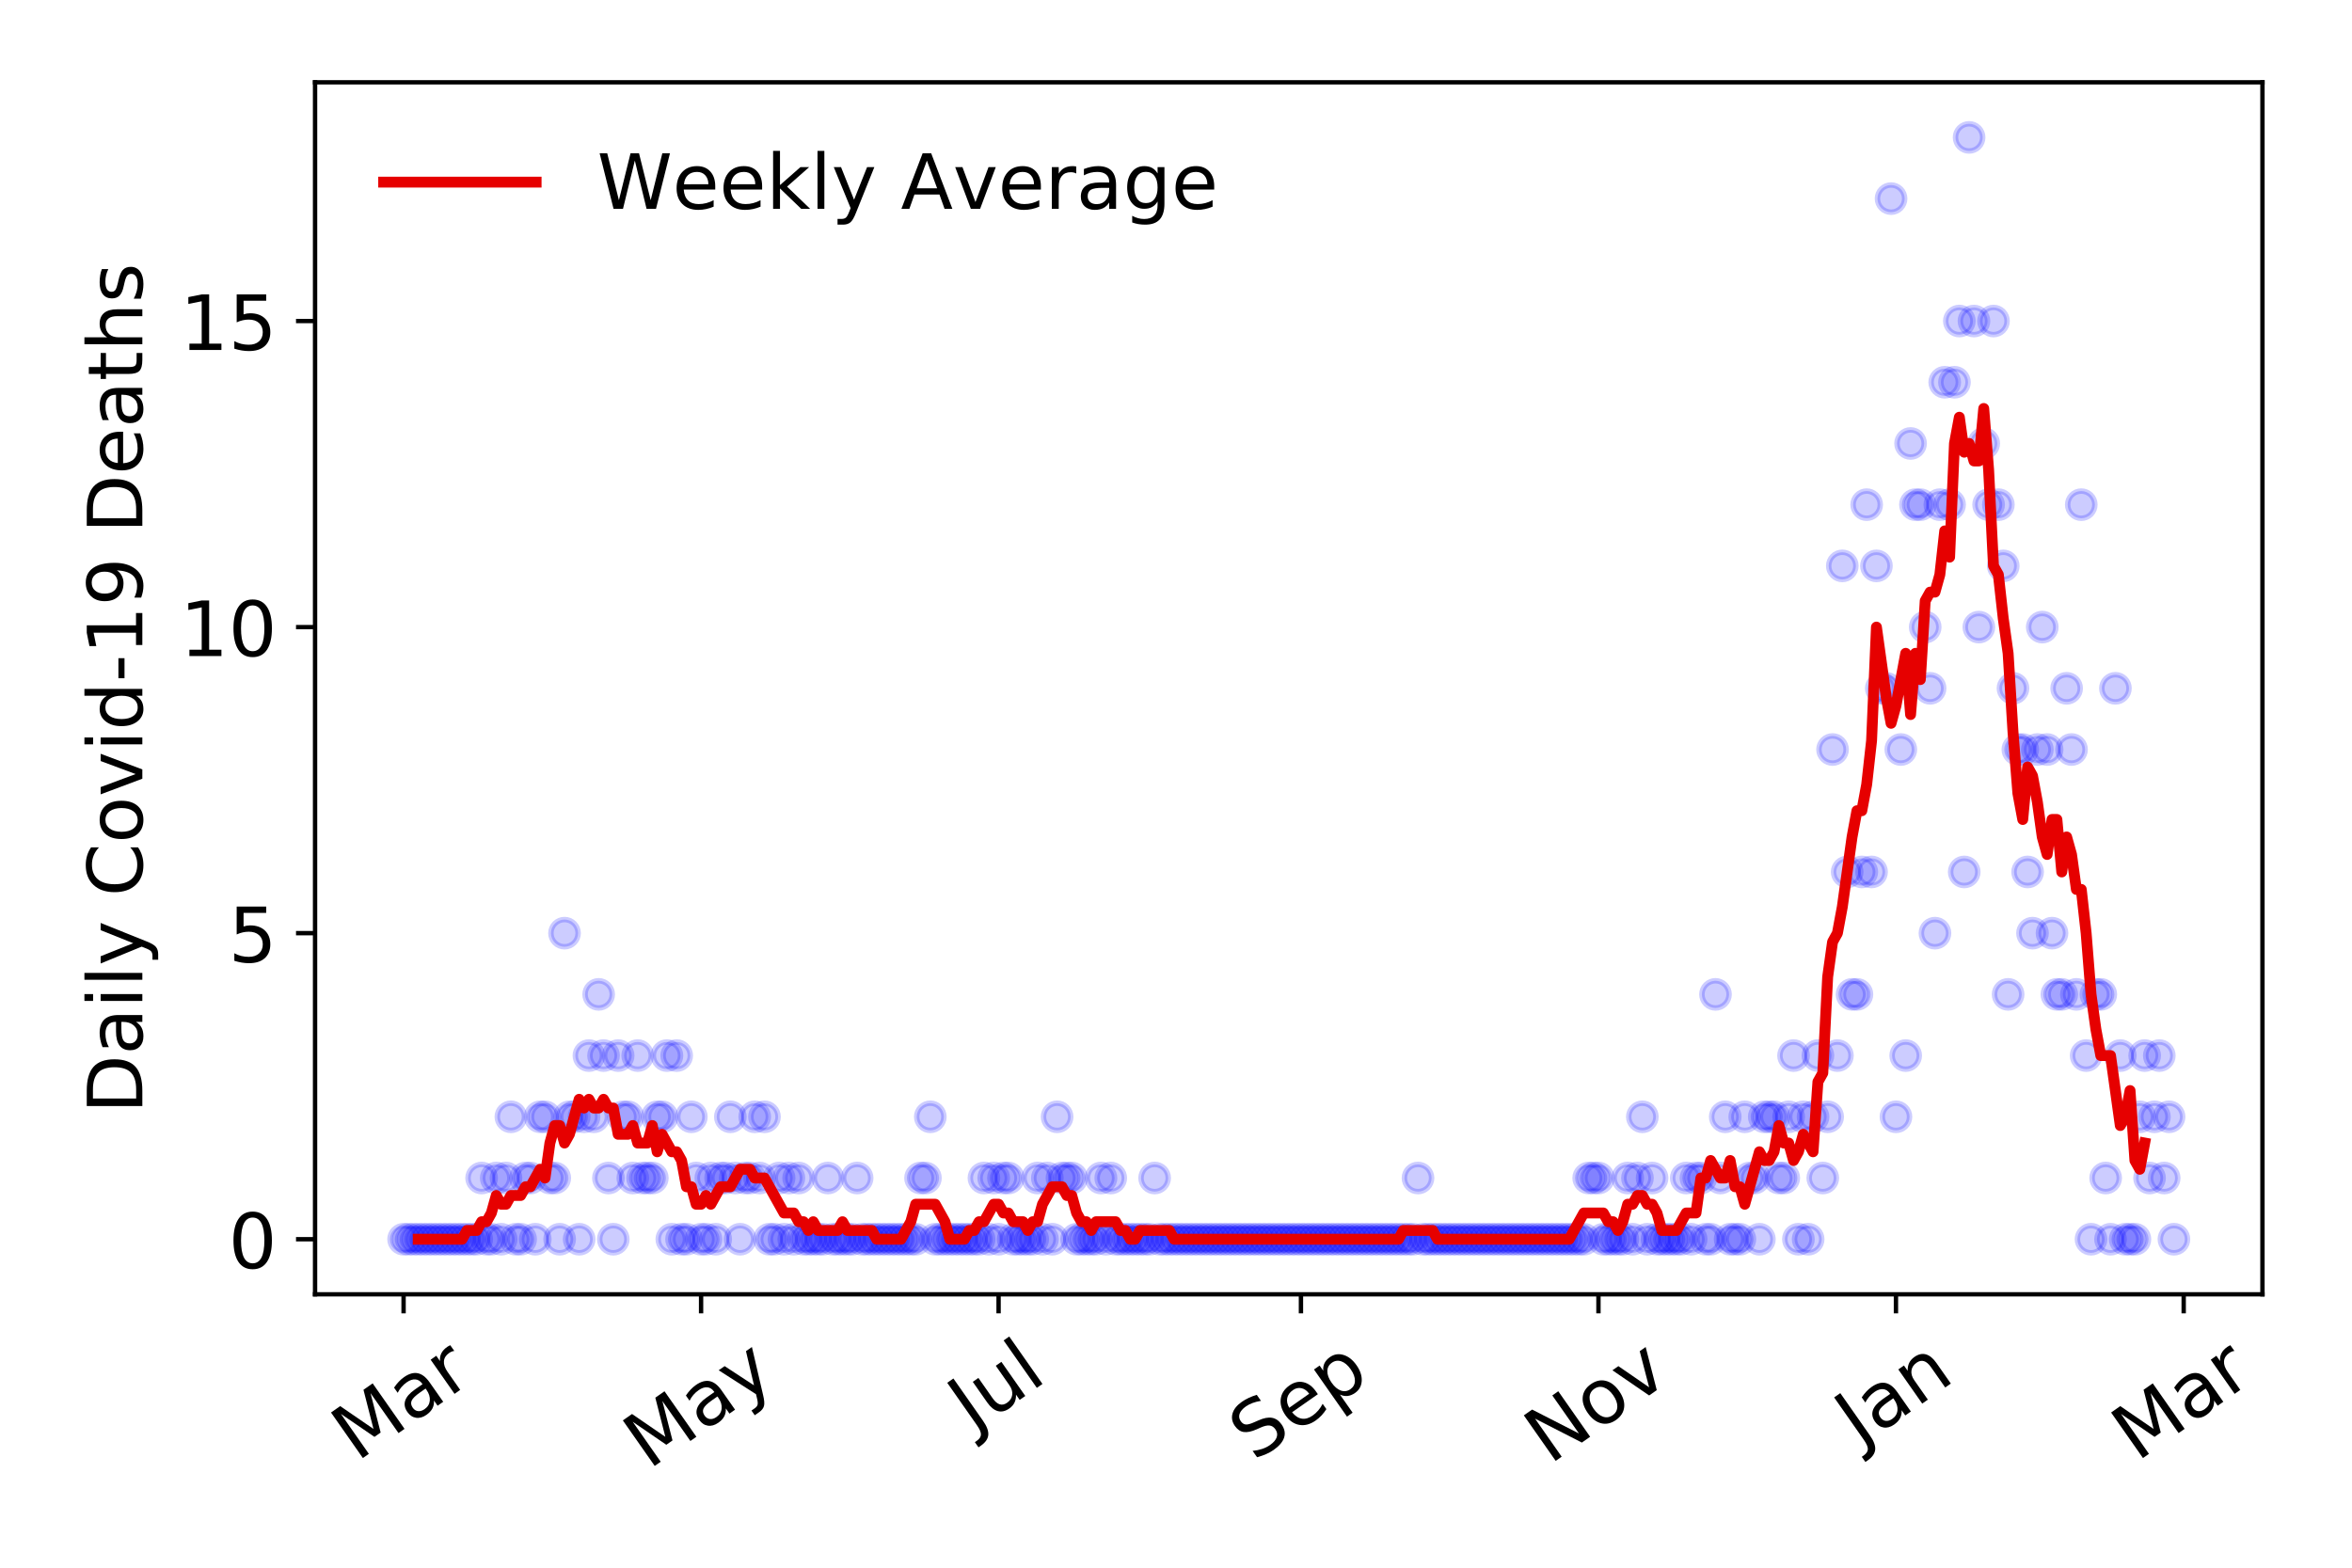 <?xml version="1.0" encoding="utf-8" standalone="no"?>
<!DOCTYPE svg PUBLIC "-//W3C//DTD SVG 1.1//EN"
  "http://www.w3.org/Graphics/SVG/1.1/DTD/svg11.dtd">
<!-- Created with matplotlib (https://matplotlib.org/) -->
<svg height="288pt" version="1.1" viewBox="0 0 432 288" width="432pt" xmlns="http://www.w3.org/2000/svg" xmlns:xlink="http://www.w3.org/1999/xlink">
 <defs>
  <style type="text/css">
*{stroke-linecap:butt;stroke-linejoin:round;}
  </style>
 </defs>
 <g id="figure_1">
  <g id="patch_1">
   <path d="M 0 288 
L 432 288 
L 432 0 
L 0 0 
z
" style="fill:#ffffff;"/>
  </g>
  <g id="axes_1">
   <g id="patch_2">
    <path d="M 57.87 237.778 
L 415.552 237.778 
L 415.552 15.12 
L 57.87 15.12 
z
" style="fill:#ffffff;"/>
   </g>
   <g id="matplotlib.axis_1">
    <g id="xtick_1">
     <g id="line2d_1">
      <defs>
       <path d="M 0 0 
L 0 3.5 
" id="m6d98576d49" style="stroke:#000000;stroke-width:0.8;"/>
      </defs>
      <g>
       <use style="stroke:#000000;stroke-width:0.8;" x="74.128" xlink:href="#m6d98576d49" y="237.778"/>
      </g>
     </g>
     <g id="text_1">
      <!-- Mar -->
      <defs>
       <path d="M 9.812 72.906 
L 24.516 72.906 
L 43.109 23.297 
L 61.812 72.906 
L 76.516 72.906 
L 76.516 0 
L 66.891 0 
L 66.891 64.016 
L 48.094 14.016 
L 38.188 14.016 
L 19.391 64.016 
L 19.391 0 
L 9.812 0 
z
" id="DejaVuSans-77"/>
       <path d="M 34.281 27.484 
Q 23.391 27.484 19.188 25 
Q 14.984 22.516 14.984 16.5 
Q 14.984 11.719 18.141 8.906 
Q 21.297 6.109 26.703 6.109 
Q 34.188 6.109 38.703 11.406 
Q 43.219 16.703 43.219 25.484 
L 43.219 27.484 
z
M 52.203 31.203 
L 52.203 0 
L 43.219 0 
L 43.219 8.297 
Q 40.141 3.328 35.547 0.953 
Q 30.953 -1.422 24.312 -1.422 
Q 15.922 -1.422 10.953 3.297 
Q 6 8.016 6 15.922 
Q 6 25.141 12.172 29.828 
Q 18.359 34.516 30.609 34.516 
L 43.219 34.516 
L 43.219 35.406 
Q 43.219 41.609 39.141 45 
Q 35.062 48.391 27.688 48.391 
Q 23 48.391 18.547 47.266 
Q 14.109 46.141 10.016 43.891 
L 10.016 52.203 
Q 14.938 54.109 19.578 55.047 
Q 24.219 56 28.609 56 
Q 40.484 56 46.344 49.844 
Q 52.203 43.703 52.203 31.203 
z
" id="DejaVuSans-97"/>
       <path d="M 41.109 46.297 
Q 39.594 47.172 37.812 47.578 
Q 36.031 48 33.891 48 
Q 26.266 48 22.188 43.047 
Q 18.109 38.094 18.109 28.812 
L 18.109 0 
L 9.078 0 
L 9.078 54.688 
L 18.109 54.688 
L 18.109 46.188 
Q 20.953 51.172 25.484 53.578 
Q 30.031 56 36.531 56 
Q 37.453 56 38.578 55.875 
Q 39.703 55.766 41.062 55.516 
z
" id="DejaVuSans-114"/>
      </defs>
      <g transform="translate(65.526 268.643)rotate(-35)scale(0.14 -0.14)">
       <use xlink:href="#DejaVuSans-77"/>
       <use x="86.279" xlink:href="#DejaVuSans-97"/>
       <use x="147.559" xlink:href="#DejaVuSans-114"/>
      </g>
     </g>
    </g>
    <g id="xtick_2">
     <g id="line2d_2">
      <g>
       <use style="stroke:#000000;stroke-width:0.8;" x="128.77" xlink:href="#m6d98576d49" y="237.778"/>
      </g>
     </g>
     <g id="text_2">
      <!-- May -->
      <defs>
       <path d="M 32.172 -5.078 
Q 28.375 -14.844 24.75 -17.812 
Q 21.141 -20.797 15.094 -20.797 
L 7.906 -20.797 
L 7.906 -13.281 
L 13.188 -13.281 
Q 16.891 -13.281 18.938 -11.516 
Q 21 -9.766 23.484 -3.219 
L 25.094 0.875 
L 2.984 54.688 
L 12.5 54.688 
L 29.594 11.922 
L 46.688 54.688 
L 56.203 54.688 
z
" id="DejaVuSans-121"/>
      </defs>
      <g transform="translate(119.131 270.094)rotate(-35)scale(0.14 -0.14)">
       <use xlink:href="#DejaVuSans-77"/>
       <use x="86.279" xlink:href="#DejaVuSans-97"/>
       <use x="147.559" xlink:href="#DejaVuSans-121"/>
      </g>
     </g>
    </g>
    <g id="xtick_3">
     <g id="line2d_3">
      <g>
       <use style="stroke:#000000;stroke-width:0.8;" x="183.413" xlink:href="#m6d98576d49" y="237.778"/>
      </g>
     </g>
     <g id="text_3">
      <!-- Jul -->
      <defs>
       <path d="M 9.812 72.906 
L 19.672 72.906 
L 19.672 5.078 
Q 19.672 -8.109 14.672 -14.062 
Q 9.672 -20.016 -1.422 -20.016 
L -5.172 -20.016 
L -5.172 -11.719 
L -2.094 -11.719 
Q 4.438 -11.719 7.125 -8.047 
Q 9.812 -4.391 9.812 5.078 
z
" id="DejaVuSans-74"/>
       <path d="M 8.5 21.578 
L 8.5 54.688 
L 17.484 54.688 
L 17.484 21.922 
Q 17.484 14.156 20.5 10.266 
Q 23.531 6.391 29.594 6.391 
Q 36.859 6.391 41.078 11.031 
Q 45.312 15.672 45.312 23.688 
L 45.312 54.688 
L 54.297 54.688 
L 54.297 0 
L 45.312 0 
L 45.312 8.406 
Q 42.047 3.422 37.719 1 
Q 33.406 -1.422 27.688 -1.422 
Q 18.266 -1.422 13.375 4.438 
Q 8.5 10.297 8.5 21.578 
z
M 31.109 56 
z
" id="DejaVuSans-117"/>
       <path d="M 9.422 75.984 
L 18.406 75.984 
L 18.406 0 
L 9.422 0 
z
" id="DejaVuSans-108"/>
      </defs>
      <g transform="translate(178.71 263.181)rotate(-35)scale(0.14 -0.14)">
       <use xlink:href="#DejaVuSans-74"/>
       <use x="29.492" xlink:href="#DejaVuSans-117"/>
       <use x="92.871" xlink:href="#DejaVuSans-108"/>
      </g>
     </g>
    </g>
    <g id="xtick_4">
     <g id="line2d_4">
      <g>
       <use style="stroke:#000000;stroke-width:0.8;" x="238.951" xlink:href="#m6d98576d49" y="237.778"/>
      </g>
     </g>
     <g id="text_4">
      <!-- Sep -->
      <defs>
       <path d="M 53.516 70.516 
L 53.516 60.891 
Q 47.906 63.578 42.922 64.891 
Q 37.938 66.219 33.297 66.219 
Q 25.25 66.219 20.875 63.094 
Q 16.5 59.969 16.5 54.203 
Q 16.5 49.359 19.406 46.891 
Q 22.312 44.438 30.422 42.922 
L 36.375 41.703 
Q 47.406 39.594 52.656 34.297 
Q 57.906 29 57.906 20.125 
Q 57.906 9.516 50.797 4.047 
Q 43.703 -1.422 29.984 -1.422 
Q 24.812 -1.422 18.969 -0.25 
Q 13.141 0.922 6.891 3.219 
L 6.891 13.375 
Q 12.891 10.016 18.656 8.297 
Q 24.422 6.594 29.984 6.594 
Q 38.422 6.594 43.016 9.906 
Q 47.609 13.234 47.609 19.391 
Q 47.609 24.75 44.312 27.781 
Q 41.016 30.812 33.5 32.328 
L 27.484 33.5 
Q 16.453 35.688 11.516 40.375 
Q 6.594 45.062 6.594 53.422 
Q 6.594 63.094 13.406 68.656 
Q 20.219 74.219 32.172 74.219 
Q 37.312 74.219 42.625 73.281 
Q 47.953 72.359 53.516 70.516 
z
" id="DejaVuSans-83"/>
       <path d="M 56.203 29.594 
L 56.203 25.203 
L 14.891 25.203 
Q 15.484 15.922 20.484 11.062 
Q 25.484 6.203 34.422 6.203 
Q 39.594 6.203 44.453 7.469 
Q 49.312 8.734 54.109 11.281 
L 54.109 2.781 
Q 49.266 0.734 44.188 -0.344 
Q 39.109 -1.422 33.891 -1.422 
Q 20.797 -1.422 13.156 6.188 
Q 5.516 13.812 5.516 26.812 
Q 5.516 40.234 12.766 48.109 
Q 20.016 56 32.328 56 
Q 43.359 56 49.781 48.891 
Q 56.203 41.797 56.203 29.594 
z
M 47.219 32.234 
Q 47.125 39.594 43.094 43.984 
Q 39.062 48.391 32.422 48.391 
Q 24.906 48.391 20.391 44.141 
Q 15.875 39.891 15.188 32.172 
z
" id="DejaVuSans-101"/>
       <path d="M 18.109 8.203 
L 18.109 -20.797 
L 9.078 -20.797 
L 9.078 54.688 
L 18.109 54.688 
L 18.109 46.391 
Q 20.953 51.266 25.266 53.625 
Q 29.594 56 35.594 56 
Q 45.562 56 51.781 48.094 
Q 58.016 40.188 58.016 27.297 
Q 58.016 14.406 51.781 6.484 
Q 45.562 -1.422 35.594 -1.422 
Q 29.594 -1.422 25.266 0.953 
Q 20.953 3.328 18.109 8.203 
z
M 48.688 27.297 
Q 48.688 37.203 44.609 42.844 
Q 40.531 48.484 33.406 48.484 
Q 26.266 48.484 22.188 42.844 
Q 18.109 37.203 18.109 27.297 
Q 18.109 17.391 22.188 11.75 
Q 26.266 6.109 33.406 6.109 
Q 40.531 6.109 44.609 11.75 
Q 48.688 17.391 48.688 27.297 
z
" id="DejaVuSans-112"/>
      </defs>
      <g transform="translate(230.358 268.629)rotate(-35)scale(0.14 -0.14)">
       <use xlink:href="#DejaVuSans-83"/>
       <use x="63.477" xlink:href="#DejaVuSans-101"/>
       <use x="125" xlink:href="#DejaVuSans-112"/>
      </g>
     </g>
    </g>
    <g id="xtick_5">
     <g id="line2d_5">
      <g>
       <use style="stroke:#000000;stroke-width:0.8;" x="293.593" xlink:href="#m6d98576d49" y="237.778"/>
      </g>
     </g>
     <g id="text_5">
      <!-- Nov -->
      <defs>
       <path d="M 9.812 72.906 
L 23.094 72.906 
L 55.422 11.922 
L 55.422 72.906 
L 64.984 72.906 
L 64.984 0 
L 51.703 0 
L 19.391 60.984 
L 19.391 0 
L 9.812 0 
z
" id="DejaVuSans-78"/>
       <path d="M 30.609 48.391 
Q 23.391 48.391 19.188 42.75 
Q 14.984 37.109 14.984 27.297 
Q 14.984 17.484 19.156 11.844 
Q 23.344 6.203 30.609 6.203 
Q 37.797 6.203 41.984 11.859 
Q 46.188 17.531 46.188 27.297 
Q 46.188 37.016 41.984 42.703 
Q 37.797 48.391 30.609 48.391 
z
M 30.609 56 
Q 42.328 56 49.016 48.375 
Q 55.719 40.766 55.719 27.297 
Q 55.719 13.875 49.016 6.219 
Q 42.328 -1.422 30.609 -1.422 
Q 18.844 -1.422 12.172 6.219 
Q 5.516 13.875 5.516 27.297 
Q 5.516 40.766 12.172 48.375 
Q 18.844 56 30.609 56 
z
" id="DejaVuSans-111"/>
       <path d="M 2.984 54.688 
L 12.5 54.688 
L 29.594 8.797 
L 46.688 54.688 
L 56.203 54.688 
L 35.688 0 
L 23.484 0 
z
" id="DejaVuSans-118"/>
      </defs>
      <g transform="translate(284.616 269.166)rotate(-35)scale(0.14 -0.14)">
       <use xlink:href="#DejaVuSans-78"/>
       <use x="74.805" xlink:href="#DejaVuSans-111"/>
       <use x="135.986" xlink:href="#DejaVuSans-118"/>
      </g>
     </g>
    </g>
    <g id="xtick_6">
     <g id="line2d_6">
      <g>
       <use style="stroke:#000000;stroke-width:0.8;" x="348.235" xlink:href="#m6d98576d49" y="237.778"/>
      </g>
     </g>
     <g id="text_6">
      <!-- Jan -->
      <defs>
       <path d="M 54.891 33.016 
L 54.891 0 
L 45.906 0 
L 45.906 32.719 
Q 45.906 40.484 42.875 44.328 
Q 39.844 48.188 33.797 48.188 
Q 26.516 48.188 22.312 43.547 
Q 18.109 38.922 18.109 30.906 
L 18.109 0 
L 9.078 0 
L 9.078 54.688 
L 18.109 54.688 
L 18.109 46.188 
Q 21.344 51.125 25.703 53.562 
Q 30.078 56 35.797 56 
Q 45.219 56 50.047 50.172 
Q 54.891 44.344 54.891 33.016 
z
" id="DejaVuSans-110"/>
      </defs>
      <g transform="translate(341.611 265.871)rotate(-35)scale(0.14 -0.14)">
       <use xlink:href="#DejaVuSans-74"/>
       <use x="29.492" xlink:href="#DejaVuSans-97"/>
       <use x="90.771" xlink:href="#DejaVuSans-110"/>
      </g>
     </g>
    </g>
    <g id="xtick_7">
     <g id="line2d_7">
      <g>
       <use style="stroke:#000000;stroke-width:0.8;" x="401.086" xlink:href="#m6d98576d49" y="237.778"/>
      </g>
     </g>
     <g id="text_7">
      <!-- Mar -->
      <g transform="translate(392.483 268.643)rotate(-35)scale(0.14 -0.14)">
       <use xlink:href="#DejaVuSans-77"/>
       <use x="86.279" xlink:href="#DejaVuSans-97"/>
       <use x="147.559" xlink:href="#DejaVuSans-114"/>
      </g>
     </g>
    </g>
   </g>
   <g id="matplotlib.axis_2">
    <g id="ytick_1">
     <g id="line2d_8">
      <defs>
       <path d="M 0 0 
L -3.5 0 
" id="m3ae866d1f6" style="stroke:#000000;stroke-width:0.8;"/>
      </defs>
      <g>
       <use style="stroke:#000000;stroke-width:0.8;" x="57.87" xlink:href="#m3ae866d1f6" y="227.657"/>
      </g>
     </g>
     <g id="text_8">
      <!-- 0 -->
      <defs>
       <path d="M 31.781 66.406 
Q 24.172 66.406 20.328 58.906 
Q 16.5 51.422 16.5 36.375 
Q 16.5 21.391 20.328 13.891 
Q 24.172 6.391 31.781 6.391 
Q 39.453 6.391 43.281 13.891 
Q 47.125 21.391 47.125 36.375 
Q 47.125 51.422 43.281 58.906 
Q 39.453 66.406 31.781 66.406 
z
M 31.781 74.219 
Q 44.047 74.219 50.516 64.516 
Q 56.984 54.828 56.984 36.375 
Q 56.984 17.969 50.516 8.266 
Q 44.047 -1.422 31.781 -1.422 
Q 19.531 -1.422 13.062 8.266 
Q 6.594 17.969 6.594 36.375 
Q 6.594 54.828 13.062 64.516 
Q 19.531 74.219 31.781 74.219 
z
" id="DejaVuSans-48"/>
      </defs>
      <g transform="translate(41.962 232.976)scale(0.14 -0.14)">
       <use xlink:href="#DejaVuSans-48"/>
      </g>
     </g>
    </g>
    <g id="ytick_2">
     <g id="line2d_9">
      <g>
       <use style="stroke:#000000;stroke-width:0.8;" x="57.87" xlink:href="#m3ae866d1f6" y="171.431"/>
      </g>
     </g>
     <g id="text_9">
      <!-- 5 -->
      <defs>
       <path d="M 10.797 72.906 
L 49.516 72.906 
L 49.516 64.594 
L 19.828 64.594 
L 19.828 46.734 
Q 21.969 47.469 24.109 47.828 
Q 26.266 48.188 28.422 48.188 
Q 40.625 48.188 47.75 41.5 
Q 54.891 34.812 54.891 23.391 
Q 54.891 11.625 47.562 5.094 
Q 40.234 -1.422 26.906 -1.422 
Q 22.312 -1.422 17.547 -0.641 
Q 12.797 0.141 7.719 1.703 
L 7.719 11.625 
Q 12.109 9.234 16.797 8.062 
Q 21.484 6.891 26.703 6.891 
Q 35.156 6.891 40.078 11.328 
Q 45.016 15.766 45.016 23.391 
Q 45.016 31 40.078 35.438 
Q 35.156 39.891 26.703 39.891 
Q 22.75 39.891 18.812 39.016 
Q 14.891 38.141 10.797 36.281 
z
" id="DejaVuSans-53"/>
      </defs>
      <g transform="translate(41.962 176.749)scale(0.14 -0.14)">
       <use xlink:href="#DejaVuSans-53"/>
      </g>
     </g>
    </g>
    <g id="ytick_3">
     <g id="line2d_10">
      <g>
       <use style="stroke:#000000;stroke-width:0.8;" x="57.87" xlink:href="#m3ae866d1f6" y="115.204"/>
      </g>
     </g>
     <g id="text_10">
      <!-- 10 -->
      <defs>
       <path d="M 12.406 8.297 
L 28.516 8.297 
L 28.516 63.922 
L 10.984 60.406 
L 10.984 69.391 
L 28.422 72.906 
L 38.281 72.906 
L 38.281 8.297 
L 54.391 8.297 
L 54.391 0 
L 12.406 0 
z
" id="DejaVuSans-49"/>
      </defs>
      <g transform="translate(33.055 120.523)scale(0.14 -0.14)">
       <use xlink:href="#DejaVuSans-49"/>
       <use x="63.623" xlink:href="#DejaVuSans-48"/>
      </g>
     </g>
    </g>
    <g id="ytick_4">
     <g id="line2d_11">
      <g>
       <use style="stroke:#000000;stroke-width:0.8;" x="57.87" xlink:href="#m3ae866d1f6" y="58.977"/>
      </g>
     </g>
     <g id="text_11">
      <!-- 15 -->
      <g transform="translate(33.055 64.296)scale(0.14 -0.14)">
       <use xlink:href="#DejaVuSans-49"/>
       <use x="63.623" xlink:href="#DejaVuSans-53"/>
      </g>
     </g>
    </g>
    <g id="text_12">
     <!-- Daily Covid-19 Deaths -->
     <defs>
      <path d="M 19.672 64.797 
L 19.672 8.109 
L 31.594 8.109 
Q 46.688 8.109 53.688 14.938 
Q 60.688 21.781 60.688 36.531 
Q 60.688 51.172 53.688 57.984 
Q 46.688 64.797 31.594 64.797 
z
M 9.812 72.906 
L 30.078 72.906 
Q 51.266 72.906 61.172 64.094 
Q 71.094 55.281 71.094 36.531 
Q 71.094 17.672 61.125 8.828 
Q 51.172 0 30.078 0 
L 9.812 0 
z
" id="DejaVuSans-68"/>
      <path d="M 9.422 54.688 
L 18.406 54.688 
L 18.406 0 
L 9.422 0 
z
M 9.422 75.984 
L 18.406 75.984 
L 18.406 64.594 
L 9.422 64.594 
z
" id="DejaVuSans-105"/>
      <path id="DejaVuSans-32"/>
      <path d="M 64.406 67.281 
L 64.406 56.891 
Q 59.422 61.531 53.781 63.812 
Q 48.141 66.109 41.797 66.109 
Q 29.297 66.109 22.656 58.469 
Q 16.016 50.828 16.016 36.375 
Q 16.016 21.969 22.656 14.328 
Q 29.297 6.688 41.797 6.688 
Q 48.141 6.688 53.781 8.984 
Q 59.422 11.281 64.406 15.922 
L 64.406 5.609 
Q 59.234 2.094 53.438 0.328 
Q 47.656 -1.422 41.219 -1.422 
Q 24.656 -1.422 15.125 8.703 
Q 5.609 18.844 5.609 36.375 
Q 5.609 53.953 15.125 64.078 
Q 24.656 74.219 41.219 74.219 
Q 47.75 74.219 53.531 72.484 
Q 59.328 70.75 64.406 67.281 
z
" id="DejaVuSans-67"/>
      <path d="M 45.406 46.391 
L 45.406 75.984 
L 54.391 75.984 
L 54.391 0 
L 45.406 0 
L 45.406 8.203 
Q 42.578 3.328 38.25 0.953 
Q 33.938 -1.422 27.875 -1.422 
Q 17.969 -1.422 11.734 6.484 
Q 5.516 14.406 5.516 27.297 
Q 5.516 40.188 11.734 48.094 
Q 17.969 56 27.875 56 
Q 33.938 56 38.25 53.625 
Q 42.578 51.266 45.406 46.391 
z
M 14.797 27.297 
Q 14.797 17.391 18.875 11.75 
Q 22.953 6.109 30.078 6.109 
Q 37.203 6.109 41.297 11.75 
Q 45.406 17.391 45.406 27.297 
Q 45.406 37.203 41.297 42.844 
Q 37.203 48.484 30.078 48.484 
Q 22.953 48.484 18.875 42.844 
Q 14.797 37.203 14.797 27.297 
z
" id="DejaVuSans-100"/>
      <path d="M 4.891 31.391 
L 31.203 31.391 
L 31.203 23.391 
L 4.891 23.391 
z
" id="DejaVuSans-45"/>
      <path d="M 10.984 1.516 
L 10.984 10.5 
Q 14.703 8.734 18.5 7.812 
Q 22.312 6.891 25.984 6.891 
Q 35.75 6.891 40.891 13.453 
Q 46.047 20.016 46.781 33.406 
Q 43.953 29.203 39.594 26.953 
Q 35.25 24.703 29.984 24.703 
Q 19.047 24.703 12.672 31.312 
Q 6.297 37.938 6.297 49.422 
Q 6.297 60.641 12.938 67.422 
Q 19.578 74.219 30.609 74.219 
Q 43.266 74.219 49.922 64.516 
Q 56.594 54.828 56.594 36.375 
Q 56.594 19.141 48.406 8.859 
Q 40.234 -1.422 26.422 -1.422 
Q 22.703 -1.422 18.891 -0.688 
Q 15.094 0.047 10.984 1.516 
z
M 30.609 32.422 
Q 37.25 32.422 41.125 36.953 
Q 45.016 41.5 45.016 49.422 
Q 45.016 57.281 41.125 61.844 
Q 37.25 66.406 30.609 66.406 
Q 23.969 66.406 20.094 61.844 
Q 16.219 57.281 16.219 49.422 
Q 16.219 41.5 20.094 36.953 
Q 23.969 32.422 30.609 32.422 
z
" id="DejaVuSans-57"/>
      <path d="M 18.312 70.219 
L 18.312 54.688 
L 36.812 54.688 
L 36.812 47.703 
L 18.312 47.703 
L 18.312 18.016 
Q 18.312 11.328 20.141 9.422 
Q 21.969 7.516 27.594 7.516 
L 36.812 7.516 
L 36.812 0 
L 27.594 0 
Q 17.188 0 13.234 3.875 
Q 9.281 7.766 9.281 18.016 
L 9.281 47.703 
L 2.688 47.703 
L 2.688 54.688 
L 9.281 54.688 
L 9.281 70.219 
z
" id="DejaVuSans-116"/>
      <path d="M 54.891 33.016 
L 54.891 0 
L 45.906 0 
L 45.906 32.719 
Q 45.906 40.484 42.875 44.328 
Q 39.844 48.188 33.797 48.188 
Q 26.516 48.188 22.312 43.547 
Q 18.109 38.922 18.109 30.906 
L 18.109 0 
L 9.078 0 
L 9.078 75.984 
L 18.109 75.984 
L 18.109 46.188 
Q 21.344 51.125 25.703 53.562 
Q 30.078 56 35.797 56 
Q 45.219 56 50.047 50.172 
Q 54.891 44.344 54.891 33.016 
z
" id="DejaVuSans-104"/>
      <path d="M 44.281 53.078 
L 44.281 44.578 
Q 40.484 46.531 36.375 47.5 
Q 32.281 48.484 27.875 48.484 
Q 21.188 48.484 17.844 46.438 
Q 14.5 44.391 14.5 40.281 
Q 14.5 37.156 16.891 35.375 
Q 19.281 33.594 26.516 31.984 
L 29.594 31.297 
Q 39.156 29.25 43.188 25.516 
Q 47.219 21.781 47.219 15.094 
Q 47.219 7.469 41.188 3.016 
Q 35.156 -1.422 24.609 -1.422 
Q 20.219 -1.422 15.453 -0.562 
Q 10.688 0.297 5.422 2 
L 5.422 11.281 
Q 10.406 8.688 15.234 7.391 
Q 20.062 6.109 24.812 6.109 
Q 31.156 6.109 34.562 8.281 
Q 37.984 10.453 37.984 14.406 
Q 37.984 18.062 35.516 20.016 
Q 33.062 21.969 24.703 23.781 
L 21.578 24.516 
Q 13.234 26.266 9.516 29.906 
Q 5.812 33.547 5.812 39.891 
Q 5.812 47.609 11.281 51.797 
Q 16.75 56 26.812 56 
Q 31.781 56 36.172 55.266 
Q 40.578 54.547 44.281 53.078 
z
" id="DejaVuSans-115"/>
     </defs>
     <g transform="translate(26.143 204.56)rotate(-90)scale(0.14 -0.14)">
      <use xlink:href="#DejaVuSans-68"/>
      <use x="77.002" xlink:href="#DejaVuSans-97"/>
      <use x="138.281" xlink:href="#DejaVuSans-105"/>
      <use x="166.064" xlink:href="#DejaVuSans-108"/>
      <use x="193.848" xlink:href="#DejaVuSans-121"/>
      <use x="253.027" xlink:href="#DejaVuSans-32"/>
      <use x="284.814" xlink:href="#DejaVuSans-67"/>
      <use x="354.639" xlink:href="#DejaVuSans-111"/>
      <use x="415.82" xlink:href="#DejaVuSans-118"/>
      <use x="475" xlink:href="#DejaVuSans-105"/>
      <use x="502.783" xlink:href="#DejaVuSans-100"/>
      <use x="566.26" xlink:href="#DejaVuSans-45"/>
      <use x="602.344" xlink:href="#DejaVuSans-49"/>
      <use x="665.967" xlink:href="#DejaVuSans-57"/>
      <use x="729.59" xlink:href="#DejaVuSans-32"/>
      <use x="761.377" xlink:href="#DejaVuSans-68"/>
      <use x="838.379" xlink:href="#DejaVuSans-101"/>
      <use x="899.902" xlink:href="#DejaVuSans-97"/>
      <use x="961.182" xlink:href="#DejaVuSans-116"/>
      <use x="1000.391" xlink:href="#DejaVuSans-104"/>
      <use x="1063.77" xlink:href="#DejaVuSans-115"/>
     </g>
    </g>
   </g>
   <g id="line2d_12">
    <defs>
     <path d="M 0 2.5 
C 0.663 2.5 1.299 2.237 1.768 1.768 
C 2.237 1.299 2.5 0.663 2.5 0 
C 2.5 -0.663 2.237 -1.299 1.768 -1.768 
C 1.299 -2.237 0.663 -2.5 0 -2.5 
C -0.663 -2.5 -1.299 -2.237 -1.768 -1.768 
C -2.237 -1.299 -2.5 -0.663 -2.5 0 
C -2.5 0.663 -2.237 1.299 -1.768 1.768 
C -1.299 2.237 -0.663 2.5 0 2.5 
z
" id="m2b38de7e44" style="stroke:#0000ff;stroke-opacity:0.2;"/>
    </defs>
    <g clip-path="url(#p0ba306811a)">
     <use style="fill:#0000ff;fill-opacity:0.2;stroke:#0000ff;stroke-opacity:0.2;" x="74.128" xlink:href="#m2b38de7e44" y="227.657"/>
     <use style="fill:#0000ff;fill-opacity:0.2;stroke:#0000ff;stroke-opacity:0.2;" x="75.024" xlink:href="#m2b38de7e44" y="227.657"/>
     <use style="fill:#0000ff;fill-opacity:0.2;stroke:#0000ff;stroke-opacity:0.2;" x="75.92" xlink:href="#m2b38de7e44" y="227.657"/>
     <use style="fill:#0000ff;fill-opacity:0.2;stroke:#0000ff;stroke-opacity:0.2;" x="76.816" xlink:href="#m2b38de7e44" y="227.657"/>
     <use style="fill:#0000ff;fill-opacity:0.2;stroke:#0000ff;stroke-opacity:0.2;" x="77.711" xlink:href="#m2b38de7e44" y="227.657"/>
     <use style="fill:#0000ff;fill-opacity:0.2;stroke:#0000ff;stroke-opacity:0.2;" x="78.607" xlink:href="#m2b38de7e44" y="227.657"/>
     <use style="fill:#0000ff;fill-opacity:0.2;stroke:#0000ff;stroke-opacity:0.2;" x="79.503" xlink:href="#m2b38de7e44" y="227.657"/>
     <use style="fill:#0000ff;fill-opacity:0.2;stroke:#0000ff;stroke-opacity:0.2;" x="80.399" xlink:href="#m2b38de7e44" y="227.657"/>
     <use style="fill:#0000ff;fill-opacity:0.2;stroke:#0000ff;stroke-opacity:0.2;" x="81.294" xlink:href="#m2b38de7e44" y="227.657"/>
     <use style="fill:#0000ff;fill-opacity:0.2;stroke:#0000ff;stroke-opacity:0.2;" x="82.19" xlink:href="#m2b38de7e44" y="227.657"/>
     <use style="fill:#0000ff;fill-opacity:0.2;stroke:#0000ff;stroke-opacity:0.2;" x="83.086" xlink:href="#m2b38de7e44" y="227.657"/>
     <use style="fill:#0000ff;fill-opacity:0.2;stroke:#0000ff;stroke-opacity:0.2;" x="83.982" xlink:href="#m2b38de7e44" y="227.657"/>
     <use style="fill:#0000ff;fill-opacity:0.2;stroke:#0000ff;stroke-opacity:0.2;" x="84.878" xlink:href="#m2b38de7e44" y="227.657"/>
     <use style="fill:#0000ff;fill-opacity:0.2;stroke:#0000ff;stroke-opacity:0.2;" x="85.773" xlink:href="#m2b38de7e44" y="227.657"/>
     <use style="fill:#0000ff;fill-opacity:0.2;stroke:#0000ff;stroke-opacity:0.2;" x="86.669" xlink:href="#m2b38de7e44" y="227.657"/>
     <use style="fill:#0000ff;fill-opacity:0.2;stroke:#0000ff;stroke-opacity:0.2;" x="87.565" xlink:href="#m2b38de7e44" y="227.657"/>
     <use style="fill:#0000ff;fill-opacity:0.2;stroke:#0000ff;stroke-opacity:0.2;" x="88.461" xlink:href="#m2b38de7e44" y="216.412"/>
     <use style="fill:#0000ff;fill-opacity:0.2;stroke:#0000ff;stroke-opacity:0.2;" x="89.356" xlink:href="#m2b38de7e44" y="227.657"/>
     <use style="fill:#0000ff;fill-opacity:0.2;stroke:#0000ff;stroke-opacity:0.2;" x="90.252" xlink:href="#m2b38de7e44" y="227.657"/>
     <use style="fill:#0000ff;fill-opacity:0.2;stroke:#0000ff;stroke-opacity:0.2;" x="91.148" xlink:href="#m2b38de7e44" y="216.412"/>
     <use style="fill:#0000ff;fill-opacity:0.2;stroke:#0000ff;stroke-opacity:0.2;" x="92.044" xlink:href="#m2b38de7e44" y="227.657"/>
     <use style="fill:#0000ff;fill-opacity:0.2;stroke:#0000ff;stroke-opacity:0.2;" x="92.94" xlink:href="#m2b38de7e44" y="216.412"/>
     <use style="fill:#0000ff;fill-opacity:0.2;stroke:#0000ff;stroke-opacity:0.2;" x="93.835" xlink:href="#m2b38de7e44" y="205.167"/>
     <use style="fill:#0000ff;fill-opacity:0.2;stroke:#0000ff;stroke-opacity:0.2;" x="94.731" xlink:href="#m2b38de7e44" y="227.657"/>
     <use style="fill:#0000ff;fill-opacity:0.2;stroke:#0000ff;stroke-opacity:0.2;" x="95.627" xlink:href="#m2b38de7e44" y="227.657"/>
     <use style="fill:#0000ff;fill-opacity:0.2;stroke:#0000ff;stroke-opacity:0.2;" x="96.523" xlink:href="#m2b38de7e44" y="216.412"/>
     <use style="fill:#0000ff;fill-opacity:0.2;stroke:#0000ff;stroke-opacity:0.2;" x="97.418" xlink:href="#m2b38de7e44" y="216.412"/>
     <use style="fill:#0000ff;fill-opacity:0.2;stroke:#0000ff;stroke-opacity:0.2;" x="98.314" xlink:href="#m2b38de7e44" y="227.657"/>
     <use style="fill:#0000ff;fill-opacity:0.2;stroke:#0000ff;stroke-opacity:0.2;" x="99.21" xlink:href="#m2b38de7e44" y="205.167"/>
     <use style="fill:#0000ff;fill-opacity:0.2;stroke:#0000ff;stroke-opacity:0.2;" x="100.106" xlink:href="#m2b38de7e44" y="205.167"/>
     <use style="fill:#0000ff;fill-opacity:0.2;stroke:#0000ff;stroke-opacity:0.2;" x="101.002" xlink:href="#m2b38de7e44" y="216.412"/>
     <use style="fill:#0000ff;fill-opacity:0.2;stroke:#0000ff;stroke-opacity:0.2;" x="101.897" xlink:href="#m2b38de7e44" y="216.412"/>
     <use style="fill:#0000ff;fill-opacity:0.2;stroke:#0000ff;stroke-opacity:0.2;" x="102.793" xlink:href="#m2b38de7e44" y="227.657"/>
     <use style="fill:#0000ff;fill-opacity:0.2;stroke:#0000ff;stroke-opacity:0.2;" x="103.689" xlink:href="#m2b38de7e44" y="171.431"/>
     <use style="fill:#0000ff;fill-opacity:0.2;stroke:#0000ff;stroke-opacity:0.2;" x="104.585" xlink:href="#m2b38de7e44" y="205.167"/>
     <use style="fill:#0000ff;fill-opacity:0.2;stroke:#0000ff;stroke-opacity:0.2;" x="105.48" xlink:href="#m2b38de7e44" y="205.167"/>
     <use style="fill:#0000ff;fill-opacity:0.2;stroke:#0000ff;stroke-opacity:0.2;" x="106.376" xlink:href="#m2b38de7e44" y="227.657"/>
     <use style="fill:#0000ff;fill-opacity:0.2;stroke:#0000ff;stroke-opacity:0.2;" x="107.272" xlink:href="#m2b38de7e44" y="205.167"/>
     <use style="fill:#0000ff;fill-opacity:0.2;stroke:#0000ff;stroke-opacity:0.2;" x="108.168" xlink:href="#m2b38de7e44" y="193.921"/>
     <use style="fill:#0000ff;fill-opacity:0.2;stroke:#0000ff;stroke-opacity:0.2;" x="109.063" xlink:href="#m2b38de7e44" y="205.167"/>
     <use style="fill:#0000ff;fill-opacity:0.2;stroke:#0000ff;stroke-opacity:0.2;" x="109.959" xlink:href="#m2b38de7e44" y="182.676"/>
     <use style="fill:#0000ff;fill-opacity:0.2;stroke:#0000ff;stroke-opacity:0.2;" x="110.855" xlink:href="#m2b38de7e44" y="193.921"/>
     <use style="fill:#0000ff;fill-opacity:0.2;stroke:#0000ff;stroke-opacity:0.2;" x="111.751" xlink:href="#m2b38de7e44" y="216.412"/>
     <use style="fill:#0000ff;fill-opacity:0.2;stroke:#0000ff;stroke-opacity:0.2;" x="112.647" xlink:href="#m2b38de7e44" y="227.657"/>
     <use style="fill:#0000ff;fill-opacity:0.2;stroke:#0000ff;stroke-opacity:0.2;" x="113.542" xlink:href="#m2b38de7e44" y="193.921"/>
     <use style="fill:#0000ff;fill-opacity:0.2;stroke:#0000ff;stroke-opacity:0.2;" x="114.438" xlink:href="#m2b38de7e44" y="205.167"/>
     <use style="fill:#0000ff;fill-opacity:0.2;stroke:#0000ff;stroke-opacity:0.2;" x="115.334" xlink:href="#m2b38de7e44" y="205.167"/>
     <use style="fill:#0000ff;fill-opacity:0.2;stroke:#0000ff;stroke-opacity:0.2;" x="116.23" xlink:href="#m2b38de7e44" y="216.412"/>
     <use style="fill:#0000ff;fill-opacity:0.2;stroke:#0000ff;stroke-opacity:0.2;" x="117.125" xlink:href="#m2b38de7e44" y="193.921"/>
     <use style="fill:#0000ff;fill-opacity:0.2;stroke:#0000ff;stroke-opacity:0.2;" x="118.021" xlink:href="#m2b38de7e44" y="216.412"/>
     <use style="fill:#0000ff;fill-opacity:0.2;stroke:#0000ff;stroke-opacity:0.2;" x="118.917" xlink:href="#m2b38de7e44" y="216.412"/>
     <use style="fill:#0000ff;fill-opacity:0.2;stroke:#0000ff;stroke-opacity:0.2;" x="119.813" xlink:href="#m2b38de7e44" y="216.412"/>
     <use style="fill:#0000ff;fill-opacity:0.2;stroke:#0000ff;stroke-opacity:0.2;" x="120.709" xlink:href="#m2b38de7e44" y="205.167"/>
     <use style="fill:#0000ff;fill-opacity:0.2;stroke:#0000ff;stroke-opacity:0.2;" x="121.604" xlink:href="#m2b38de7e44" y="205.167"/>
     <use style="fill:#0000ff;fill-opacity:0.2;stroke:#0000ff;stroke-opacity:0.2;" x="122.5" xlink:href="#m2b38de7e44" y="193.921"/>
     <use style="fill:#0000ff;fill-opacity:0.2;stroke:#0000ff;stroke-opacity:0.2;" x="123.396" xlink:href="#m2b38de7e44" y="227.657"/>
     <use style="fill:#0000ff;fill-opacity:0.2;stroke:#0000ff;stroke-opacity:0.2;" x="124.292" xlink:href="#m2b38de7e44" y="193.921"/>
     <use style="fill:#0000ff;fill-opacity:0.2;stroke:#0000ff;stroke-opacity:0.2;" x="125.187" xlink:href="#m2b38de7e44" y="227.657"/>
     <use style="fill:#0000ff;fill-opacity:0.2;stroke:#0000ff;stroke-opacity:0.2;" x="126.083" xlink:href="#m2b38de7e44" y="227.657"/>
     <use style="fill:#0000ff;fill-opacity:0.2;stroke:#0000ff;stroke-opacity:0.2;" x="126.979" xlink:href="#m2b38de7e44" y="205.167"/>
     <use style="fill:#0000ff;fill-opacity:0.2;stroke:#0000ff;stroke-opacity:0.2;" x="127.875" xlink:href="#m2b38de7e44" y="216.412"/>
     <use style="fill:#0000ff;fill-opacity:0.2;stroke:#0000ff;stroke-opacity:0.2;" x="128.77" xlink:href="#m2b38de7e44" y="227.657"/>
     <use style="fill:#0000ff;fill-opacity:0.2;stroke:#0000ff;stroke-opacity:0.2;" x="129.666" xlink:href="#m2b38de7e44" y="227.657"/>
     <use style="fill:#0000ff;fill-opacity:0.2;stroke:#0000ff;stroke-opacity:0.2;" x="130.562" xlink:href="#m2b38de7e44" y="216.412"/>
     <use style="fill:#0000ff;fill-opacity:0.2;stroke:#0000ff;stroke-opacity:0.2;" x="131.458" xlink:href="#m2b38de7e44" y="227.657"/>
     <use style="fill:#0000ff;fill-opacity:0.2;stroke:#0000ff;stroke-opacity:0.2;" x="132.354" xlink:href="#m2b38de7e44" y="216.412"/>
     <use style="fill:#0000ff;fill-opacity:0.2;stroke:#0000ff;stroke-opacity:0.2;" x="133.249" xlink:href="#m2b38de7e44" y="216.412"/>
     <use style="fill:#0000ff;fill-opacity:0.2;stroke:#0000ff;stroke-opacity:0.2;" x="134.145" xlink:href="#m2b38de7e44" y="205.167"/>
     <use style="fill:#0000ff;fill-opacity:0.2;stroke:#0000ff;stroke-opacity:0.2;" x="135.041" xlink:href="#m2b38de7e44" y="216.412"/>
     <use style="fill:#0000ff;fill-opacity:0.2;stroke:#0000ff;stroke-opacity:0.2;" x="135.937" xlink:href="#m2b38de7e44" y="227.657"/>
     <use style="fill:#0000ff;fill-opacity:0.2;stroke:#0000ff;stroke-opacity:0.2;" x="136.832" xlink:href="#m2b38de7e44" y="216.412"/>
     <use style="fill:#0000ff;fill-opacity:0.2;stroke:#0000ff;stroke-opacity:0.2;" x="137.728" xlink:href="#m2b38de7e44" y="216.412"/>
     <use style="fill:#0000ff;fill-opacity:0.2;stroke:#0000ff;stroke-opacity:0.2;" x="138.624" xlink:href="#m2b38de7e44" y="205.167"/>
     <use style="fill:#0000ff;fill-opacity:0.2;stroke:#0000ff;stroke-opacity:0.2;" x="139.52" xlink:href="#m2b38de7e44" y="216.412"/>
     <use style="fill:#0000ff;fill-opacity:0.2;stroke:#0000ff;stroke-opacity:0.2;" x="140.416" xlink:href="#m2b38de7e44" y="205.167"/>
     <use style="fill:#0000ff;fill-opacity:0.2;stroke:#0000ff;stroke-opacity:0.2;" x="141.311" xlink:href="#m2b38de7e44" y="227.657"/>
     <use style="fill:#0000ff;fill-opacity:0.2;stroke:#0000ff;stroke-opacity:0.2;" x="142.207" xlink:href="#m2b38de7e44" y="227.657"/>
     <use style="fill:#0000ff;fill-opacity:0.2;stroke:#0000ff;stroke-opacity:0.2;" x="143.103" xlink:href="#m2b38de7e44" y="216.412"/>
     <use style="fill:#0000ff;fill-opacity:0.2;stroke:#0000ff;stroke-opacity:0.2;" x="143.999" xlink:href="#m2b38de7e44" y="227.657"/>
     <use style="fill:#0000ff;fill-opacity:0.2;stroke:#0000ff;stroke-opacity:0.2;" x="144.894" xlink:href="#m2b38de7e44" y="216.412"/>
     <use style="fill:#0000ff;fill-opacity:0.2;stroke:#0000ff;stroke-opacity:0.2;" x="145.79" xlink:href="#m2b38de7e44" y="227.657"/>
     <use style="fill:#0000ff;fill-opacity:0.2;stroke:#0000ff;stroke-opacity:0.2;" x="146.686" xlink:href="#m2b38de7e44" y="216.412"/>
     <use style="fill:#0000ff;fill-opacity:0.2;stroke:#0000ff;stroke-opacity:0.2;" x="147.582" xlink:href="#m2b38de7e44" y="227.657"/>
     <use style="fill:#0000ff;fill-opacity:0.2;stroke:#0000ff;stroke-opacity:0.2;" x="148.478" xlink:href="#m2b38de7e44" y="227.657"/>
     <use style="fill:#0000ff;fill-opacity:0.2;stroke:#0000ff;stroke-opacity:0.2;" x="149.373" xlink:href="#m2b38de7e44" y="227.657"/>
     <use style="fill:#0000ff;fill-opacity:0.2;stroke:#0000ff;stroke-opacity:0.2;" x="150.269" xlink:href="#m2b38de7e44" y="227.657"/>
     <use style="fill:#0000ff;fill-opacity:0.2;stroke:#0000ff;stroke-opacity:0.2;" x="151.165" xlink:href="#m2b38de7e44" y="227.657"/>
     <use style="fill:#0000ff;fill-opacity:0.2;stroke:#0000ff;stroke-opacity:0.2;" x="152.061" xlink:href="#m2b38de7e44" y="216.412"/>
     <use style="fill:#0000ff;fill-opacity:0.2;stroke:#0000ff;stroke-opacity:0.2;" x="152.956" xlink:href="#m2b38de7e44" y="227.657"/>
     <use style="fill:#0000ff;fill-opacity:0.2;stroke:#0000ff;stroke-opacity:0.2;" x="153.852" xlink:href="#m2b38de7e44" y="227.657"/>
     <use style="fill:#0000ff;fill-opacity:0.2;stroke:#0000ff;stroke-opacity:0.2;" x="154.748" xlink:href="#m2b38de7e44" y="227.657"/>
     <use style="fill:#0000ff;fill-opacity:0.2;stroke:#0000ff;stroke-opacity:0.2;" x="155.644" xlink:href="#m2b38de7e44" y="227.657"/>
     <use style="fill:#0000ff;fill-opacity:0.2;stroke:#0000ff;stroke-opacity:0.2;" x="156.539" xlink:href="#m2b38de7e44" y="227.657"/>
     <use style="fill:#0000ff;fill-opacity:0.2;stroke:#0000ff;stroke-opacity:0.2;" x="157.435" xlink:href="#m2b38de7e44" y="216.412"/>
     <use style="fill:#0000ff;fill-opacity:0.2;stroke:#0000ff;stroke-opacity:0.2;" x="158.331" xlink:href="#m2b38de7e44" y="227.657"/>
     <use style="fill:#0000ff;fill-opacity:0.2;stroke:#0000ff;stroke-opacity:0.2;" x="159.227" xlink:href="#m2b38de7e44" y="227.657"/>
     <use style="fill:#0000ff;fill-opacity:0.2;stroke:#0000ff;stroke-opacity:0.2;" x="160.123" xlink:href="#m2b38de7e44" y="227.657"/>
     <use style="fill:#0000ff;fill-opacity:0.2;stroke:#0000ff;stroke-opacity:0.2;" x="161.018" xlink:href="#m2b38de7e44" y="227.657"/>
     <use style="fill:#0000ff;fill-opacity:0.2;stroke:#0000ff;stroke-opacity:0.2;" x="161.914" xlink:href="#m2b38de7e44" y="227.657"/>
     <use style="fill:#0000ff;fill-opacity:0.2;stroke:#0000ff;stroke-opacity:0.2;" x="162.81" xlink:href="#m2b38de7e44" y="227.657"/>
     <use style="fill:#0000ff;fill-opacity:0.2;stroke:#0000ff;stroke-opacity:0.2;" x="163.706" xlink:href="#m2b38de7e44" y="227.657"/>
     <use style="fill:#0000ff;fill-opacity:0.2;stroke:#0000ff;stroke-opacity:0.2;" x="164.601" xlink:href="#m2b38de7e44" y="227.657"/>
     <use style="fill:#0000ff;fill-opacity:0.2;stroke:#0000ff;stroke-opacity:0.2;" x="165.497" xlink:href="#m2b38de7e44" y="227.657"/>
     <use style="fill:#0000ff;fill-opacity:0.2;stroke:#0000ff;stroke-opacity:0.2;" x="166.393" xlink:href="#m2b38de7e44" y="227.657"/>
     <use style="fill:#0000ff;fill-opacity:0.2;stroke:#0000ff;stroke-opacity:0.2;" x="167.289" xlink:href="#m2b38de7e44" y="227.657"/>
     <use style="fill:#0000ff;fill-opacity:0.2;stroke:#0000ff;stroke-opacity:0.2;" x="168.185" xlink:href="#m2b38de7e44" y="227.657"/>
     <use style="fill:#0000ff;fill-opacity:0.2;stroke:#0000ff;stroke-opacity:0.2;" x="169.08" xlink:href="#m2b38de7e44" y="216.412"/>
     <use style="fill:#0000ff;fill-opacity:0.2;stroke:#0000ff;stroke-opacity:0.2;" x="169.976" xlink:href="#m2b38de7e44" y="216.412"/>
     <use style="fill:#0000ff;fill-opacity:0.2;stroke:#0000ff;stroke-opacity:0.2;" x="170.872" xlink:href="#m2b38de7e44" y="205.167"/>
     <use style="fill:#0000ff;fill-opacity:0.2;stroke:#0000ff;stroke-opacity:0.2;" x="171.768" xlink:href="#m2b38de7e44" y="227.657"/>
     <use style="fill:#0000ff;fill-opacity:0.2;stroke:#0000ff;stroke-opacity:0.2;" x="172.663" xlink:href="#m2b38de7e44" y="227.657"/>
     <use style="fill:#0000ff;fill-opacity:0.2;stroke:#0000ff;stroke-opacity:0.2;" x="173.559" xlink:href="#m2b38de7e44" y="227.657"/>
     <use style="fill:#0000ff;fill-opacity:0.2;stroke:#0000ff;stroke-opacity:0.2;" x="174.455" xlink:href="#m2b38de7e44" y="227.657"/>
     <use style="fill:#0000ff;fill-opacity:0.2;stroke:#0000ff;stroke-opacity:0.2;" x="175.351" xlink:href="#m2b38de7e44" y="227.657"/>
     <use style="fill:#0000ff;fill-opacity:0.2;stroke:#0000ff;stroke-opacity:0.2;" x="176.246" xlink:href="#m2b38de7e44" y="227.657"/>
     <use style="fill:#0000ff;fill-opacity:0.2;stroke:#0000ff;stroke-opacity:0.2;" x="177.142" xlink:href="#m2b38de7e44" y="227.657"/>
     <use style="fill:#0000ff;fill-opacity:0.2;stroke:#0000ff;stroke-opacity:0.2;" x="178.038" xlink:href="#m2b38de7e44" y="227.657"/>
     <use style="fill:#0000ff;fill-opacity:0.2;stroke:#0000ff;stroke-opacity:0.2;" x="178.934" xlink:href="#m2b38de7e44" y="227.657"/>
     <use style="fill:#0000ff;fill-opacity:0.2;stroke:#0000ff;stroke-opacity:0.2;" x="179.83" xlink:href="#m2b38de7e44" y="227.657"/>
     <use style="fill:#0000ff;fill-opacity:0.2;stroke:#0000ff;stroke-opacity:0.2;" x="180.725" xlink:href="#m2b38de7e44" y="216.412"/>
     <use style="fill:#0000ff;fill-opacity:0.2;stroke:#0000ff;stroke-opacity:0.2;" x="181.621" xlink:href="#m2b38de7e44" y="227.657"/>
     <use style="fill:#0000ff;fill-opacity:0.2;stroke:#0000ff;stroke-opacity:0.2;" x="182.517" xlink:href="#m2b38de7e44" y="216.412"/>
     <use style="fill:#0000ff;fill-opacity:0.2;stroke:#0000ff;stroke-opacity:0.2;" x="183.413" xlink:href="#m2b38de7e44" y="227.657"/>
     <use style="fill:#0000ff;fill-opacity:0.2;stroke:#0000ff;stroke-opacity:0.2;" x="184.308" xlink:href="#m2b38de7e44" y="216.412"/>
     <use style="fill:#0000ff;fill-opacity:0.2;stroke:#0000ff;stroke-opacity:0.2;" x="185.204" xlink:href="#m2b38de7e44" y="216.412"/>
     <use style="fill:#0000ff;fill-opacity:0.2;stroke:#0000ff;stroke-opacity:0.2;" x="186.1" xlink:href="#m2b38de7e44" y="227.657"/>
     <use style="fill:#0000ff;fill-opacity:0.2;stroke:#0000ff;stroke-opacity:0.2;" x="186.996" xlink:href="#m2b38de7e44" y="227.657"/>
     <use style="fill:#0000ff;fill-opacity:0.2;stroke:#0000ff;stroke-opacity:0.2;" x="187.892" xlink:href="#m2b38de7e44" y="227.657"/>
     <use style="fill:#0000ff;fill-opacity:0.2;stroke:#0000ff;stroke-opacity:0.2;" x="188.787" xlink:href="#m2b38de7e44" y="227.657"/>
     <use style="fill:#0000ff;fill-opacity:0.2;stroke:#0000ff;stroke-opacity:0.2;" x="189.683" xlink:href="#m2b38de7e44" y="227.657"/>
     <use style="fill:#0000ff;fill-opacity:0.2;stroke:#0000ff;stroke-opacity:0.2;" x="190.579" xlink:href="#m2b38de7e44" y="216.412"/>
     <use style="fill:#0000ff;fill-opacity:0.2;stroke:#0000ff;stroke-opacity:0.2;" x="191.475" xlink:href="#m2b38de7e44" y="227.657"/>
     <use style="fill:#0000ff;fill-opacity:0.2;stroke:#0000ff;stroke-opacity:0.2;" x="192.37" xlink:href="#m2b38de7e44" y="216.412"/>
     <use style="fill:#0000ff;fill-opacity:0.2;stroke:#0000ff;stroke-opacity:0.2;" x="193.266" xlink:href="#m2b38de7e44" y="227.657"/>
     <use style="fill:#0000ff;fill-opacity:0.2;stroke:#0000ff;stroke-opacity:0.2;" x="194.162" xlink:href="#m2b38de7e44" y="205.167"/>
     <use style="fill:#0000ff;fill-opacity:0.2;stroke:#0000ff;stroke-opacity:0.2;" x="195.058" xlink:href="#m2b38de7e44" y="216.412"/>
     <use style="fill:#0000ff;fill-opacity:0.2;stroke:#0000ff;stroke-opacity:0.2;" x="195.954" xlink:href="#m2b38de7e44" y="216.412"/>
     <use style="fill:#0000ff;fill-opacity:0.2;stroke:#0000ff;stroke-opacity:0.2;" x="196.849" xlink:href="#m2b38de7e44" y="216.412"/>
     <use style="fill:#0000ff;fill-opacity:0.2;stroke:#0000ff;stroke-opacity:0.2;" x="197.745" xlink:href="#m2b38de7e44" y="227.657"/>
     <use style="fill:#0000ff;fill-opacity:0.2;stroke:#0000ff;stroke-opacity:0.2;" x="198.641" xlink:href="#m2b38de7e44" y="227.657"/>
     <use style="fill:#0000ff;fill-opacity:0.2;stroke:#0000ff;stroke-opacity:0.2;" x="199.537" xlink:href="#m2b38de7e44" y="227.657"/>
     <use style="fill:#0000ff;fill-opacity:0.2;stroke:#0000ff;stroke-opacity:0.2;" x="200.432" xlink:href="#m2b38de7e44" y="227.657"/>
     <use style="fill:#0000ff;fill-opacity:0.2;stroke:#0000ff;stroke-opacity:0.2;" x="201.328" xlink:href="#m2b38de7e44" y="227.657"/>
     <use style="fill:#0000ff;fill-opacity:0.2;stroke:#0000ff;stroke-opacity:0.2;" x="202.224" xlink:href="#m2b38de7e44" y="216.412"/>
     <use style="fill:#0000ff;fill-opacity:0.2;stroke:#0000ff;stroke-opacity:0.2;" x="203.12" xlink:href="#m2b38de7e44" y="227.657"/>
     <use style="fill:#0000ff;fill-opacity:0.2;stroke:#0000ff;stroke-opacity:0.2;" x="204.015" xlink:href="#m2b38de7e44" y="216.412"/>
     <use style="fill:#0000ff;fill-opacity:0.2;stroke:#0000ff;stroke-opacity:0.2;" x="204.911" xlink:href="#m2b38de7e44" y="227.657"/>
     <use style="fill:#0000ff;fill-opacity:0.2;stroke:#0000ff;stroke-opacity:0.2;" x="205.807" xlink:href="#m2b38de7e44" y="227.657"/>
     <use style="fill:#0000ff;fill-opacity:0.2;stroke:#0000ff;stroke-opacity:0.2;" x="206.703" xlink:href="#m2b38de7e44" y="227.657"/>
     <use style="fill:#0000ff;fill-opacity:0.2;stroke:#0000ff;stroke-opacity:0.2;" x="207.599" xlink:href="#m2b38de7e44" y="227.657"/>
     <use style="fill:#0000ff;fill-opacity:0.2;stroke:#0000ff;stroke-opacity:0.2;" x="208.494" xlink:href="#m2b38de7e44" y="227.657"/>
     <use style="fill:#0000ff;fill-opacity:0.2;stroke:#0000ff;stroke-opacity:0.2;" x="209.39" xlink:href="#m2b38de7e44" y="227.657"/>
     <use style="fill:#0000ff;fill-opacity:0.2;stroke:#0000ff;stroke-opacity:0.2;" x="210.286" xlink:href="#m2b38de7e44" y="227.657"/>
     <use style="fill:#0000ff;fill-opacity:0.2;stroke:#0000ff;stroke-opacity:0.2;" x="211.182" xlink:href="#m2b38de7e44" y="227.657"/>
     <use style="fill:#0000ff;fill-opacity:0.2;stroke:#0000ff;stroke-opacity:0.2;" x="212.077" xlink:href="#m2b38de7e44" y="216.412"/>
     <use style="fill:#0000ff;fill-opacity:0.2;stroke:#0000ff;stroke-opacity:0.2;" x="212.973" xlink:href="#m2b38de7e44" y="227.657"/>
     <use style="fill:#0000ff;fill-opacity:0.2;stroke:#0000ff;stroke-opacity:0.2;" x="213.869" xlink:href="#m2b38de7e44" y="227.657"/>
     <use style="fill:#0000ff;fill-opacity:0.2;stroke:#0000ff;stroke-opacity:0.2;" x="214.765" xlink:href="#m2b38de7e44" y="227.657"/>
     <use style="fill:#0000ff;fill-opacity:0.2;stroke:#0000ff;stroke-opacity:0.2;" x="215.661" xlink:href="#m2b38de7e44" y="227.657"/>
     <use style="fill:#0000ff;fill-opacity:0.2;stroke:#0000ff;stroke-opacity:0.2;" x="216.556" xlink:href="#m2b38de7e44" y="227.657"/>
     <use style="fill:#0000ff;fill-opacity:0.2;stroke:#0000ff;stroke-opacity:0.2;" x="217.452" xlink:href="#m2b38de7e44" y="227.657"/>
     <use style="fill:#0000ff;fill-opacity:0.2;stroke:#0000ff;stroke-opacity:0.2;" x="218.348" xlink:href="#m2b38de7e44" y="227.657"/>
     <use style="fill:#0000ff;fill-opacity:0.2;stroke:#0000ff;stroke-opacity:0.2;" x="219.244" xlink:href="#m2b38de7e44" y="227.657"/>
     <use style="fill:#0000ff;fill-opacity:0.2;stroke:#0000ff;stroke-opacity:0.2;" x="220.139" xlink:href="#m2b38de7e44" y="227.657"/>
     <use style="fill:#0000ff;fill-opacity:0.2;stroke:#0000ff;stroke-opacity:0.2;" x="221.035" xlink:href="#m2b38de7e44" y="227.657"/>
     <use style="fill:#0000ff;fill-opacity:0.2;stroke:#0000ff;stroke-opacity:0.2;" x="221.931" xlink:href="#m2b38de7e44" y="227.657"/>
     <use style="fill:#0000ff;fill-opacity:0.2;stroke:#0000ff;stroke-opacity:0.2;" x="222.827" xlink:href="#m2b38de7e44" y="227.657"/>
     <use style="fill:#0000ff;fill-opacity:0.2;stroke:#0000ff;stroke-opacity:0.2;" x="223.723" xlink:href="#m2b38de7e44" y="227.657"/>
     <use style="fill:#0000ff;fill-opacity:0.2;stroke:#0000ff;stroke-opacity:0.2;" x="224.618" xlink:href="#m2b38de7e44" y="227.657"/>
     <use style="fill:#0000ff;fill-opacity:0.2;stroke:#0000ff;stroke-opacity:0.2;" x="225.514" xlink:href="#m2b38de7e44" y="227.657"/>
     <use style="fill:#0000ff;fill-opacity:0.2;stroke:#0000ff;stroke-opacity:0.2;" x="226.41" xlink:href="#m2b38de7e44" y="227.657"/>
     <use style="fill:#0000ff;fill-opacity:0.2;stroke:#0000ff;stroke-opacity:0.2;" x="227.306" xlink:href="#m2b38de7e44" y="227.657"/>
     <use style="fill:#0000ff;fill-opacity:0.2;stroke:#0000ff;stroke-opacity:0.2;" x="228.201" xlink:href="#m2b38de7e44" y="227.657"/>
     <use style="fill:#0000ff;fill-opacity:0.2;stroke:#0000ff;stroke-opacity:0.2;" x="229.097" xlink:href="#m2b38de7e44" y="227.657"/>
     <use style="fill:#0000ff;fill-opacity:0.2;stroke:#0000ff;stroke-opacity:0.2;" x="229.993" xlink:href="#m2b38de7e44" y="227.657"/>
     <use style="fill:#0000ff;fill-opacity:0.2;stroke:#0000ff;stroke-opacity:0.2;" x="230.889" xlink:href="#m2b38de7e44" y="227.657"/>
     <use style="fill:#0000ff;fill-opacity:0.2;stroke:#0000ff;stroke-opacity:0.2;" x="231.784" xlink:href="#m2b38de7e44" y="227.657"/>
     <use style="fill:#0000ff;fill-opacity:0.2;stroke:#0000ff;stroke-opacity:0.2;" x="232.68" xlink:href="#m2b38de7e44" y="227.657"/>
     <use style="fill:#0000ff;fill-opacity:0.2;stroke:#0000ff;stroke-opacity:0.2;" x="233.576" xlink:href="#m2b38de7e44" y="227.657"/>
     <use style="fill:#0000ff;fill-opacity:0.2;stroke:#0000ff;stroke-opacity:0.2;" x="234.472" xlink:href="#m2b38de7e44" y="227.657"/>
     <use style="fill:#0000ff;fill-opacity:0.2;stroke:#0000ff;stroke-opacity:0.2;" x="235.368" xlink:href="#m2b38de7e44" y="227.657"/>
     <use style="fill:#0000ff;fill-opacity:0.2;stroke:#0000ff;stroke-opacity:0.2;" x="236.263" xlink:href="#m2b38de7e44" y="227.657"/>
     <use style="fill:#0000ff;fill-opacity:0.2;stroke:#0000ff;stroke-opacity:0.2;" x="237.159" xlink:href="#m2b38de7e44" y="227.657"/>
     <use style="fill:#0000ff;fill-opacity:0.2;stroke:#0000ff;stroke-opacity:0.2;" x="238.055" xlink:href="#m2b38de7e44" y="227.657"/>
     <use style="fill:#0000ff;fill-opacity:0.2;stroke:#0000ff;stroke-opacity:0.2;" x="238.951" xlink:href="#m2b38de7e44" y="227.657"/>
     <use style="fill:#0000ff;fill-opacity:0.2;stroke:#0000ff;stroke-opacity:0.2;" x="239.846" xlink:href="#m2b38de7e44" y="227.657"/>
     <use style="fill:#0000ff;fill-opacity:0.2;stroke:#0000ff;stroke-opacity:0.2;" x="240.742" xlink:href="#m2b38de7e44" y="227.657"/>
     <use style="fill:#0000ff;fill-opacity:0.2;stroke:#0000ff;stroke-opacity:0.2;" x="241.638" xlink:href="#m2b38de7e44" y="227.657"/>
     <use style="fill:#0000ff;fill-opacity:0.2;stroke:#0000ff;stroke-opacity:0.2;" x="242.534" xlink:href="#m2b38de7e44" y="227.657"/>
     <use style="fill:#0000ff;fill-opacity:0.2;stroke:#0000ff;stroke-opacity:0.2;" x="243.43" xlink:href="#m2b38de7e44" y="227.657"/>
     <use style="fill:#0000ff;fill-opacity:0.2;stroke:#0000ff;stroke-opacity:0.2;" x="244.325" xlink:href="#m2b38de7e44" y="227.657"/>
     <use style="fill:#0000ff;fill-opacity:0.2;stroke:#0000ff;stroke-opacity:0.2;" x="245.221" xlink:href="#m2b38de7e44" y="227.657"/>
     <use style="fill:#0000ff;fill-opacity:0.2;stroke:#0000ff;stroke-opacity:0.2;" x="246.117" xlink:href="#m2b38de7e44" y="227.657"/>
     <use style="fill:#0000ff;fill-opacity:0.2;stroke:#0000ff;stroke-opacity:0.2;" x="247.013" xlink:href="#m2b38de7e44" y="227.657"/>
     <use style="fill:#0000ff;fill-opacity:0.2;stroke:#0000ff;stroke-opacity:0.2;" x="247.908" xlink:href="#m2b38de7e44" y="227.657"/>
     <use style="fill:#0000ff;fill-opacity:0.2;stroke:#0000ff;stroke-opacity:0.2;" x="248.804" xlink:href="#m2b38de7e44" y="227.657"/>
     <use style="fill:#0000ff;fill-opacity:0.2;stroke:#0000ff;stroke-opacity:0.2;" x="249.7" xlink:href="#m2b38de7e44" y="227.657"/>
     <use style="fill:#0000ff;fill-opacity:0.2;stroke:#0000ff;stroke-opacity:0.2;" x="250.596" xlink:href="#m2b38de7e44" y="227.657"/>
     <use style="fill:#0000ff;fill-opacity:0.2;stroke:#0000ff;stroke-opacity:0.2;" x="251.491" xlink:href="#m2b38de7e44" y="227.657"/>
     <use style="fill:#0000ff;fill-opacity:0.2;stroke:#0000ff;stroke-opacity:0.2;" x="252.387" xlink:href="#m2b38de7e44" y="227.657"/>
     <use style="fill:#0000ff;fill-opacity:0.2;stroke:#0000ff;stroke-opacity:0.2;" x="253.283" xlink:href="#m2b38de7e44" y="227.657"/>
     <use style="fill:#0000ff;fill-opacity:0.2;stroke:#0000ff;stroke-opacity:0.2;" x="254.179" xlink:href="#m2b38de7e44" y="227.657"/>
     <use style="fill:#0000ff;fill-opacity:0.2;stroke:#0000ff;stroke-opacity:0.2;" x="255.075" xlink:href="#m2b38de7e44" y="227.657"/>
     <use style="fill:#0000ff;fill-opacity:0.2;stroke:#0000ff;stroke-opacity:0.2;" x="255.97" xlink:href="#m2b38de7e44" y="227.657"/>
     <use style="fill:#0000ff;fill-opacity:0.2;stroke:#0000ff;stroke-opacity:0.2;" x="256.866" xlink:href="#m2b38de7e44" y="227.657"/>
     <use style="fill:#0000ff;fill-opacity:0.2;stroke:#0000ff;stroke-opacity:0.2;" x="257.762" xlink:href="#m2b38de7e44" y="227.657"/>
     <use style="fill:#0000ff;fill-opacity:0.2;stroke:#0000ff;stroke-opacity:0.2;" x="258.658" xlink:href="#m2b38de7e44" y="227.657"/>
     <use style="fill:#0000ff;fill-opacity:0.2;stroke:#0000ff;stroke-opacity:0.2;" x="259.553" xlink:href="#m2b38de7e44" y="227.657"/>
     <use style="fill:#0000ff;fill-opacity:0.2;stroke:#0000ff;stroke-opacity:0.2;" x="260.449" xlink:href="#m2b38de7e44" y="216.412"/>
     <use style="fill:#0000ff;fill-opacity:0.2;stroke:#0000ff;stroke-opacity:0.2;" x="261.345" xlink:href="#m2b38de7e44" y="227.657"/>
     <use style="fill:#0000ff;fill-opacity:0.2;stroke:#0000ff;stroke-opacity:0.2;" x="262.241" xlink:href="#m2b38de7e44" y="227.657"/>
     <use style="fill:#0000ff;fill-opacity:0.2;stroke:#0000ff;stroke-opacity:0.2;" x="263.137" xlink:href="#m2b38de7e44" y="227.657"/>
     <use style="fill:#0000ff;fill-opacity:0.2;stroke:#0000ff;stroke-opacity:0.2;" x="264.032" xlink:href="#m2b38de7e44" y="227.657"/>
     <use style="fill:#0000ff;fill-opacity:0.2;stroke:#0000ff;stroke-opacity:0.2;" x="264.928" xlink:href="#m2b38de7e44" y="227.657"/>
     <use style="fill:#0000ff;fill-opacity:0.2;stroke:#0000ff;stroke-opacity:0.2;" x="265.824" xlink:href="#m2b38de7e44" y="227.657"/>
     <use style="fill:#0000ff;fill-opacity:0.2;stroke:#0000ff;stroke-opacity:0.2;" x="266.72" xlink:href="#m2b38de7e44" y="227.657"/>
     <use style="fill:#0000ff;fill-opacity:0.2;stroke:#0000ff;stroke-opacity:0.2;" x="267.615" xlink:href="#m2b38de7e44" y="227.657"/>
     <use style="fill:#0000ff;fill-opacity:0.2;stroke:#0000ff;stroke-opacity:0.2;" x="268.511" xlink:href="#m2b38de7e44" y="227.657"/>
     <use style="fill:#0000ff;fill-opacity:0.2;stroke:#0000ff;stroke-opacity:0.2;" x="269.407" xlink:href="#m2b38de7e44" y="227.657"/>
     <use style="fill:#0000ff;fill-opacity:0.2;stroke:#0000ff;stroke-opacity:0.2;" x="270.303" xlink:href="#m2b38de7e44" y="227.657"/>
     <use style="fill:#0000ff;fill-opacity:0.2;stroke:#0000ff;stroke-opacity:0.2;" x="271.199" xlink:href="#m2b38de7e44" y="227.657"/>
     <use style="fill:#0000ff;fill-opacity:0.2;stroke:#0000ff;stroke-opacity:0.2;" x="272.094" xlink:href="#m2b38de7e44" y="227.657"/>
     <use style="fill:#0000ff;fill-opacity:0.2;stroke:#0000ff;stroke-opacity:0.2;" x="272.99" xlink:href="#m2b38de7e44" y="227.657"/>
     <use style="fill:#0000ff;fill-opacity:0.2;stroke:#0000ff;stroke-opacity:0.2;" x="273.886" xlink:href="#m2b38de7e44" y="227.657"/>
     <use style="fill:#0000ff;fill-opacity:0.2;stroke:#0000ff;stroke-opacity:0.2;" x="274.782" xlink:href="#m2b38de7e44" y="227.657"/>
     <use style="fill:#0000ff;fill-opacity:0.2;stroke:#0000ff;stroke-opacity:0.2;" x="275.677" xlink:href="#m2b38de7e44" y="227.657"/>
     <use style="fill:#0000ff;fill-opacity:0.2;stroke:#0000ff;stroke-opacity:0.2;" x="276.573" xlink:href="#m2b38de7e44" y="227.657"/>
     <use style="fill:#0000ff;fill-opacity:0.2;stroke:#0000ff;stroke-opacity:0.2;" x="277.469" xlink:href="#m2b38de7e44" y="227.657"/>
     <use style="fill:#0000ff;fill-opacity:0.2;stroke:#0000ff;stroke-opacity:0.2;" x="278.365" xlink:href="#m2b38de7e44" y="227.657"/>
     <use style="fill:#0000ff;fill-opacity:0.2;stroke:#0000ff;stroke-opacity:0.2;" x="279.26" xlink:href="#m2b38de7e44" y="227.657"/>
     <use style="fill:#0000ff;fill-opacity:0.2;stroke:#0000ff;stroke-opacity:0.2;" x="280.156" xlink:href="#m2b38de7e44" y="227.657"/>
     <use style="fill:#0000ff;fill-opacity:0.2;stroke:#0000ff;stroke-opacity:0.2;" x="281.052" xlink:href="#m2b38de7e44" y="227.657"/>
     <use style="fill:#0000ff;fill-opacity:0.2;stroke:#0000ff;stroke-opacity:0.2;" x="281.948" xlink:href="#m2b38de7e44" y="227.657"/>
     <use style="fill:#0000ff;fill-opacity:0.2;stroke:#0000ff;stroke-opacity:0.2;" x="282.844" xlink:href="#m2b38de7e44" y="227.657"/>
     <use style="fill:#0000ff;fill-opacity:0.2;stroke:#0000ff;stroke-opacity:0.2;" x="283.739" xlink:href="#m2b38de7e44" y="227.657"/>
     <use style="fill:#0000ff;fill-opacity:0.2;stroke:#0000ff;stroke-opacity:0.2;" x="284.635" xlink:href="#m2b38de7e44" y="227.657"/>
     <use style="fill:#0000ff;fill-opacity:0.2;stroke:#0000ff;stroke-opacity:0.2;" x="285.531" xlink:href="#m2b38de7e44" y="227.657"/>
     <use style="fill:#0000ff;fill-opacity:0.2;stroke:#0000ff;stroke-opacity:0.2;" x="286.427" xlink:href="#m2b38de7e44" y="227.657"/>
     <use style="fill:#0000ff;fill-opacity:0.2;stroke:#0000ff;stroke-opacity:0.2;" x="287.322" xlink:href="#m2b38de7e44" y="227.657"/>
     <use style="fill:#0000ff;fill-opacity:0.2;stroke:#0000ff;stroke-opacity:0.2;" x="288.218" xlink:href="#m2b38de7e44" y="227.657"/>
     <use style="fill:#0000ff;fill-opacity:0.2;stroke:#0000ff;stroke-opacity:0.2;" x="289.114" xlink:href="#m2b38de7e44" y="227.657"/>
     <use style="fill:#0000ff;fill-opacity:0.2;stroke:#0000ff;stroke-opacity:0.2;" x="290.01" xlink:href="#m2b38de7e44" y="227.657"/>
     <use style="fill:#0000ff;fill-opacity:0.2;stroke:#0000ff;stroke-opacity:0.2;" x="290.906" xlink:href="#m2b38de7e44" y="227.657"/>
     <use style="fill:#0000ff;fill-opacity:0.2;stroke:#0000ff;stroke-opacity:0.2;" x="291.801" xlink:href="#m2b38de7e44" y="216.412"/>
     <use style="fill:#0000ff;fill-opacity:0.2;stroke:#0000ff;stroke-opacity:0.2;" x="292.697" xlink:href="#m2b38de7e44" y="216.412"/>
     <use style="fill:#0000ff;fill-opacity:0.2;stroke:#0000ff;stroke-opacity:0.2;" x="293.593" xlink:href="#m2b38de7e44" y="216.412"/>
     <use style="fill:#0000ff;fill-opacity:0.2;stroke:#0000ff;stroke-opacity:0.2;" x="294.489" xlink:href="#m2b38de7e44" y="227.657"/>
     <use style="fill:#0000ff;fill-opacity:0.2;stroke:#0000ff;stroke-opacity:0.2;" x="295.384" xlink:href="#m2b38de7e44" y="227.657"/>
     <use style="fill:#0000ff;fill-opacity:0.2;stroke:#0000ff;stroke-opacity:0.2;" x="296.28" xlink:href="#m2b38de7e44" y="227.657"/>
     <use style="fill:#0000ff;fill-opacity:0.2;stroke:#0000ff;stroke-opacity:0.2;" x="297.176" xlink:href="#m2b38de7e44" y="227.657"/>
     <use style="fill:#0000ff;fill-opacity:0.2;stroke:#0000ff;stroke-opacity:0.2;" x="298.072" xlink:href="#m2b38de7e44" y="227.657"/>
     <use style="fill:#0000ff;fill-opacity:0.2;stroke:#0000ff;stroke-opacity:0.2;" x="298.967" xlink:href="#m2b38de7e44" y="216.412"/>
     <use style="fill:#0000ff;fill-opacity:0.2;stroke:#0000ff;stroke-opacity:0.2;" x="299.863" xlink:href="#m2b38de7e44" y="227.657"/>
     <use style="fill:#0000ff;fill-opacity:0.2;stroke:#0000ff;stroke-opacity:0.2;" x="300.759" xlink:href="#m2b38de7e44" y="216.412"/>
     <use style="fill:#0000ff;fill-opacity:0.2;stroke:#0000ff;stroke-opacity:0.2;" x="301.655" xlink:href="#m2b38de7e44" y="205.167"/>
     <use style="fill:#0000ff;fill-opacity:0.2;stroke:#0000ff;stroke-opacity:0.2;" x="302.551" xlink:href="#m2b38de7e44" y="227.657"/>
     <use style="fill:#0000ff;fill-opacity:0.2;stroke:#0000ff;stroke-opacity:0.2;" x="303.446" xlink:href="#m2b38de7e44" y="216.412"/>
     <use style="fill:#0000ff;fill-opacity:0.2;stroke:#0000ff;stroke-opacity:0.2;" x="304.342" xlink:href="#m2b38de7e44" y="227.657"/>
     <use style="fill:#0000ff;fill-opacity:0.2;stroke:#0000ff;stroke-opacity:0.2;" x="305.238" xlink:href="#m2b38de7e44" y="227.657"/>
     <use style="fill:#0000ff;fill-opacity:0.2;stroke:#0000ff;stroke-opacity:0.2;" x="306.134" xlink:href="#m2b38de7e44" y="227.657"/>
     <use style="fill:#0000ff;fill-opacity:0.2;stroke:#0000ff;stroke-opacity:0.2;" x="307.029" xlink:href="#m2b38de7e44" y="227.657"/>
     <use style="fill:#0000ff;fill-opacity:0.2;stroke:#0000ff;stroke-opacity:0.2;" x="307.925" xlink:href="#m2b38de7e44" y="227.657"/>
     <use style="fill:#0000ff;fill-opacity:0.2;stroke:#0000ff;stroke-opacity:0.2;" x="308.821" xlink:href="#m2b38de7e44" y="227.657"/>
     <use style="fill:#0000ff;fill-opacity:0.2;stroke:#0000ff;stroke-opacity:0.2;" x="309.717" xlink:href="#m2b38de7e44" y="216.412"/>
     <use style="fill:#0000ff;fill-opacity:0.2;stroke:#0000ff;stroke-opacity:0.2;" x="310.613" xlink:href="#m2b38de7e44" y="227.657"/>
     <use style="fill:#0000ff;fill-opacity:0.2;stroke:#0000ff;stroke-opacity:0.2;" x="311.508" xlink:href="#m2b38de7e44" y="216.412"/>
     <use style="fill:#0000ff;fill-opacity:0.2;stroke:#0000ff;stroke-opacity:0.2;" x="312.404" xlink:href="#m2b38de7e44" y="216.412"/>
     <use style="fill:#0000ff;fill-opacity:0.2;stroke:#0000ff;stroke-opacity:0.2;" x="313.3" xlink:href="#m2b38de7e44" y="227.657"/>
     <use style="fill:#0000ff;fill-opacity:0.2;stroke:#0000ff;stroke-opacity:0.2;" x="314.196" xlink:href="#m2b38de7e44" y="227.657"/>
     <use style="fill:#0000ff;fill-opacity:0.2;stroke:#0000ff;stroke-opacity:0.2;" x="315.091" xlink:href="#m2b38de7e44" y="182.676"/>
     <use style="fill:#0000ff;fill-opacity:0.2;stroke:#0000ff;stroke-opacity:0.2;" x="315.987" xlink:href="#m2b38de7e44" y="216.412"/>
     <use style="fill:#0000ff;fill-opacity:0.2;stroke:#0000ff;stroke-opacity:0.2;" x="316.883" xlink:href="#m2b38de7e44" y="205.167"/>
     <use style="fill:#0000ff;fill-opacity:0.2;stroke:#0000ff;stroke-opacity:0.2;" x="317.779" xlink:href="#m2b38de7e44" y="227.657"/>
     <use style="fill:#0000ff;fill-opacity:0.2;stroke:#0000ff;stroke-opacity:0.2;" x="318.675" xlink:href="#m2b38de7e44" y="227.657"/>
     <use style="fill:#0000ff;fill-opacity:0.2;stroke:#0000ff;stroke-opacity:0.2;" x="319.57" xlink:href="#m2b38de7e44" y="227.657"/>
     <use style="fill:#0000ff;fill-opacity:0.2;stroke:#0000ff;stroke-opacity:0.2;" x="320.466" xlink:href="#m2b38de7e44" y="205.167"/>
     <use style="fill:#0000ff;fill-opacity:0.2;stroke:#0000ff;stroke-opacity:0.2;" x="321.362" xlink:href="#m2b38de7e44" y="216.412"/>
     <use style="fill:#0000ff;fill-opacity:0.2;stroke:#0000ff;stroke-opacity:0.2;" x="322.258" xlink:href="#m2b38de7e44" y="216.412"/>
     <use style="fill:#0000ff;fill-opacity:0.2;stroke:#0000ff;stroke-opacity:0.2;" x="323.153" xlink:href="#m2b38de7e44" y="227.657"/>
     <use style="fill:#0000ff;fill-opacity:0.2;stroke:#0000ff;stroke-opacity:0.2;" x="324.049" xlink:href="#m2b38de7e44" y="205.167"/>
     <use style="fill:#0000ff;fill-opacity:0.2;stroke:#0000ff;stroke-opacity:0.2;" x="324.945" xlink:href="#m2b38de7e44" y="205.167"/>
     <use style="fill:#0000ff;fill-opacity:0.2;stroke:#0000ff;stroke-opacity:0.2;" x="325.841" xlink:href="#m2b38de7e44" y="205.167"/>
     <use style="fill:#0000ff;fill-opacity:0.2;stroke:#0000ff;stroke-opacity:0.2;" x="326.736" xlink:href="#m2b38de7e44" y="216.412"/>
     <use style="fill:#0000ff;fill-opacity:0.2;stroke:#0000ff;stroke-opacity:0.2;" x="327.632" xlink:href="#m2b38de7e44" y="216.412"/>
     <use style="fill:#0000ff;fill-opacity:0.2;stroke:#0000ff;stroke-opacity:0.2;" x="328.528" xlink:href="#m2b38de7e44" y="205.167"/>
     <use style="fill:#0000ff;fill-opacity:0.2;stroke:#0000ff;stroke-opacity:0.2;" x="329.424" xlink:href="#m2b38de7e44" y="193.921"/>
     <use style="fill:#0000ff;fill-opacity:0.2;stroke:#0000ff;stroke-opacity:0.2;" x="330.32" xlink:href="#m2b38de7e44" y="227.657"/>
     <use style="fill:#0000ff;fill-opacity:0.2;stroke:#0000ff;stroke-opacity:0.2;" x="331.215" xlink:href="#m2b38de7e44" y="205.167"/>
     <use style="fill:#0000ff;fill-opacity:0.2;stroke:#0000ff;stroke-opacity:0.2;" x="332.111" xlink:href="#m2b38de7e44" y="227.657"/>
     <use style="fill:#0000ff;fill-opacity:0.2;stroke:#0000ff;stroke-opacity:0.2;" x="333.007" xlink:href="#m2b38de7e44" y="205.167"/>
     <use style="fill:#0000ff;fill-opacity:0.2;stroke:#0000ff;stroke-opacity:0.2;" x="333.903" xlink:href="#m2b38de7e44" y="193.921"/>
     <use style="fill:#0000ff;fill-opacity:0.2;stroke:#0000ff;stroke-opacity:0.2;" x="334.798" xlink:href="#m2b38de7e44" y="216.412"/>
     <use style="fill:#0000ff;fill-opacity:0.2;stroke:#0000ff;stroke-opacity:0.2;" x="335.694" xlink:href="#m2b38de7e44" y="205.167"/>
     <use style="fill:#0000ff;fill-opacity:0.2;stroke:#0000ff;stroke-opacity:0.2;" x="336.59" xlink:href="#m2b38de7e44" y="137.694"/>
     <use style="fill:#0000ff;fill-opacity:0.2;stroke:#0000ff;stroke-opacity:0.2;" x="337.486" xlink:href="#m2b38de7e44" y="193.921"/>
     <use style="fill:#0000ff;fill-opacity:0.2;stroke:#0000ff;stroke-opacity:0.2;" x="338.382" xlink:href="#m2b38de7e44" y="103.958"/>
     <use style="fill:#0000ff;fill-opacity:0.2;stroke:#0000ff;stroke-opacity:0.2;" x="339.277" xlink:href="#m2b38de7e44" y="160.185"/>
     <use style="fill:#0000ff;fill-opacity:0.2;stroke:#0000ff;stroke-opacity:0.2;" x="340.173" xlink:href="#m2b38de7e44" y="182.676"/>
     <use style="fill:#0000ff;fill-opacity:0.2;stroke:#0000ff;stroke-opacity:0.2;" x="341.069" xlink:href="#m2b38de7e44" y="182.676"/>
     <use style="fill:#0000ff;fill-opacity:0.2;stroke:#0000ff;stroke-opacity:0.2;" x="341.965" xlink:href="#m2b38de7e44" y="160.185"/>
     <use style="fill:#0000ff;fill-opacity:0.2;stroke:#0000ff;stroke-opacity:0.2;" x="342.86" xlink:href="#m2b38de7e44" y="92.713"/>
     <use style="fill:#0000ff;fill-opacity:0.2;stroke:#0000ff;stroke-opacity:0.2;" x="343.756" xlink:href="#m2b38de7e44" y="160.185"/>
     <use style="fill:#0000ff;fill-opacity:0.2;stroke:#0000ff;stroke-opacity:0.2;" x="344.652" xlink:href="#m2b38de7e44" y="103.958"/>
     <use style="fill:#0000ff;fill-opacity:0.2;stroke:#0000ff;stroke-opacity:0.2;" x="345.548" xlink:href="#m2b38de7e44" y="126.449"/>
     <use style="fill:#0000ff;fill-opacity:0.2;stroke:#0000ff;stroke-opacity:0.2;" x="346.444" xlink:href="#m2b38de7e44" y="126.449"/>
     <use style="fill:#0000ff;fill-opacity:0.2;stroke:#0000ff;stroke-opacity:0.2;" x="347.339" xlink:href="#m2b38de7e44" y="36.486"/>
     <use style="fill:#0000ff;fill-opacity:0.2;stroke:#0000ff;stroke-opacity:0.2;" x="348.235" xlink:href="#m2b38de7e44" y="205.167"/>
     <use style="fill:#0000ff;fill-opacity:0.2;stroke:#0000ff;stroke-opacity:0.2;" x="349.131" xlink:href="#m2b38de7e44" y="137.694"/>
     <use style="fill:#0000ff;fill-opacity:0.2;stroke:#0000ff;stroke-opacity:0.2;" x="350.027" xlink:href="#m2b38de7e44" y="193.921"/>
     <use style="fill:#0000ff;fill-opacity:0.2;stroke:#0000ff;stroke-opacity:0.2;" x="350.922" xlink:href="#m2b38de7e44" y="81.468"/>
     <use style="fill:#0000ff;fill-opacity:0.2;stroke:#0000ff;stroke-opacity:0.2;" x="351.818" xlink:href="#m2b38de7e44" y="92.713"/>
     <use style="fill:#0000ff;fill-opacity:0.2;stroke:#0000ff;stroke-opacity:0.2;" x="352.714" xlink:href="#m2b38de7e44" y="92.713"/>
     <use style="fill:#0000ff;fill-opacity:0.2;stroke:#0000ff;stroke-opacity:0.2;" x="353.61" xlink:href="#m2b38de7e44" y="115.204"/>
     <use style="fill:#0000ff;fill-opacity:0.2;stroke:#0000ff;stroke-opacity:0.2;" x="354.505" xlink:href="#m2b38de7e44" y="126.449"/>
     <use style="fill:#0000ff;fill-opacity:0.2;stroke:#0000ff;stroke-opacity:0.2;" x="355.401" xlink:href="#m2b38de7e44" y="171.431"/>
     <use style="fill:#0000ff;fill-opacity:0.2;stroke:#0000ff;stroke-opacity:0.2;" x="356.297" xlink:href="#m2b38de7e44" y="92.713"/>
     <use style="fill:#0000ff;fill-opacity:0.2;stroke:#0000ff;stroke-opacity:0.2;" x="357.193" xlink:href="#m2b38de7e44" y="70.222"/>
     <use style="fill:#0000ff;fill-opacity:0.2;stroke:#0000ff;stroke-opacity:0.2;" x="358.089" xlink:href="#m2b38de7e44" y="92.713"/>
     <use style="fill:#0000ff;fill-opacity:0.2;stroke:#0000ff;stroke-opacity:0.2;" x="358.984" xlink:href="#m2b38de7e44" y="70.222"/>
     <use style="fill:#0000ff;fill-opacity:0.2;stroke:#0000ff;stroke-opacity:0.2;" x="359.88" xlink:href="#m2b38de7e44" y="58.977"/>
     <use style="fill:#0000ff;fill-opacity:0.2;stroke:#0000ff;stroke-opacity:0.2;" x="360.776" xlink:href="#m2b38de7e44" y="160.185"/>
     <use style="fill:#0000ff;fill-opacity:0.2;stroke:#0000ff;stroke-opacity:0.2;" x="361.672" xlink:href="#m2b38de7e44" y="25.241"/>
     <use style="fill:#0000ff;fill-opacity:0.2;stroke:#0000ff;stroke-opacity:0.2;" x="362.567" xlink:href="#m2b38de7e44" y="58.977"/>
     <use style="fill:#0000ff;fill-opacity:0.2;stroke:#0000ff;stroke-opacity:0.2;" x="363.463" xlink:href="#m2b38de7e44" y="115.204"/>
     <use style="fill:#0000ff;fill-opacity:0.2;stroke:#0000ff;stroke-opacity:0.2;" x="364.359" xlink:href="#m2b38de7e44" y="81.468"/>
     <use style="fill:#0000ff;fill-opacity:0.2;stroke:#0000ff;stroke-opacity:0.2;" x="365.255" xlink:href="#m2b38de7e44" y="92.713"/>
     <use style="fill:#0000ff;fill-opacity:0.2;stroke:#0000ff;stroke-opacity:0.2;" x="366.151" xlink:href="#m2b38de7e44" y="58.977"/>
     <use style="fill:#0000ff;fill-opacity:0.2;stroke:#0000ff;stroke-opacity:0.2;" x="367.046" xlink:href="#m2b38de7e44" y="92.713"/>
     <use style="fill:#0000ff;fill-opacity:0.2;stroke:#0000ff;stroke-opacity:0.2;" x="367.942" xlink:href="#m2b38de7e44" y="103.958"/>
     <use style="fill:#0000ff;fill-opacity:0.2;stroke:#0000ff;stroke-opacity:0.2;" x="368.838" xlink:href="#m2b38de7e44" y="182.676"/>
     <use style="fill:#0000ff;fill-opacity:0.2;stroke:#0000ff;stroke-opacity:0.2;" x="369.734" xlink:href="#m2b38de7e44" y="126.449"/>
     <use style="fill:#0000ff;fill-opacity:0.2;stroke:#0000ff;stroke-opacity:0.2;" x="370.629" xlink:href="#m2b38de7e44" y="137.694"/>
     <use style="fill:#0000ff;fill-opacity:0.2;stroke:#0000ff;stroke-opacity:0.2;" x="371.525" xlink:href="#m2b38de7e44" y="137.694"/>
     <use style="fill:#0000ff;fill-opacity:0.2;stroke:#0000ff;stroke-opacity:0.2;" x="372.421" xlink:href="#m2b38de7e44" y="160.185"/>
     <use style="fill:#0000ff;fill-opacity:0.2;stroke:#0000ff;stroke-opacity:0.2;" x="373.317" xlink:href="#m2b38de7e44" y="171.431"/>
     <use style="fill:#0000ff;fill-opacity:0.2;stroke:#0000ff;stroke-opacity:0.2;" x="374.212" xlink:href="#m2b38de7e44" y="137.694"/>
     <use style="fill:#0000ff;fill-opacity:0.2;stroke:#0000ff;stroke-opacity:0.2;" x="375.108" xlink:href="#m2b38de7e44" y="115.204"/>
     <use style="fill:#0000ff;fill-opacity:0.2;stroke:#0000ff;stroke-opacity:0.2;" x="376.004" xlink:href="#m2b38de7e44" y="137.694"/>
     <use style="fill:#0000ff;fill-opacity:0.2;stroke:#0000ff;stroke-opacity:0.2;" x="376.9" xlink:href="#m2b38de7e44" y="171.431"/>
     <use style="fill:#0000ff;fill-opacity:0.2;stroke:#0000ff;stroke-opacity:0.2;" x="377.796" xlink:href="#m2b38de7e44" y="182.676"/>
     <use style="fill:#0000ff;fill-opacity:0.2;stroke:#0000ff;stroke-opacity:0.2;" x="378.691" xlink:href="#m2b38de7e44" y="182.676"/>
     <use style="fill:#0000ff;fill-opacity:0.2;stroke:#0000ff;stroke-opacity:0.2;" x="379.587" xlink:href="#m2b38de7e44" y="126.449"/>
     <use style="fill:#0000ff;fill-opacity:0.2;stroke:#0000ff;stroke-opacity:0.2;" x="380.483" xlink:href="#m2b38de7e44" y="137.694"/>
     <use style="fill:#0000ff;fill-opacity:0.2;stroke:#0000ff;stroke-opacity:0.2;" x="381.379" xlink:href="#m2b38de7e44" y="182.676"/>
     <use style="fill:#0000ff;fill-opacity:0.2;stroke:#0000ff;stroke-opacity:0.2;" x="382.274" xlink:href="#m2b38de7e44" y="92.713"/>
     <use style="fill:#0000ff;fill-opacity:0.2;stroke:#0000ff;stroke-opacity:0.2;" x="383.17" xlink:href="#m2b38de7e44" y="193.921"/>
     <use style="fill:#0000ff;fill-opacity:0.2;stroke:#0000ff;stroke-opacity:0.2;" x="384.066" xlink:href="#m2b38de7e44" y="227.657"/>
     <use style="fill:#0000ff;fill-opacity:0.2;stroke:#0000ff;stroke-opacity:0.2;" x="384.962" xlink:href="#m2b38de7e44" y="182.676"/>
     <use style="fill:#0000ff;fill-opacity:0.2;stroke:#0000ff;stroke-opacity:0.2;" x="385.858" xlink:href="#m2b38de7e44" y="182.676"/>
     <use style="fill:#0000ff;fill-opacity:0.2;stroke:#0000ff;stroke-opacity:0.2;" x="386.753" xlink:href="#m2b38de7e44" y="216.412"/>
     <use style="fill:#0000ff;fill-opacity:0.2;stroke:#0000ff;stroke-opacity:0.2;" x="387.649" xlink:href="#m2b38de7e44" y="227.657"/>
     <use style="fill:#0000ff;fill-opacity:0.2;stroke:#0000ff;stroke-opacity:0.2;" x="388.545" xlink:href="#m2b38de7e44" y="126.449"/>
     <use style="fill:#0000ff;fill-opacity:0.2;stroke:#0000ff;stroke-opacity:0.2;" x="389.441" xlink:href="#m2b38de7e44" y="193.921"/>
     <use style="fill:#0000ff;fill-opacity:0.2;stroke:#0000ff;stroke-opacity:0.2;" x="390.336" xlink:href="#m2b38de7e44" y="227.657"/>
     <use style="fill:#0000ff;fill-opacity:0.2;stroke:#0000ff;stroke-opacity:0.2;" x="391.232" xlink:href="#m2b38de7e44" y="227.657"/>
     <use style="fill:#0000ff;fill-opacity:0.2;stroke:#0000ff;stroke-opacity:0.2;" x="392.128" xlink:href="#m2b38de7e44" y="227.657"/>
     <use style="fill:#0000ff;fill-opacity:0.2;stroke:#0000ff;stroke-opacity:0.2;" x="393.024" xlink:href="#m2b38de7e44" y="205.167"/>
     <use style="fill:#0000ff;fill-opacity:0.2;stroke:#0000ff;stroke-opacity:0.2;" x="393.92" xlink:href="#m2b38de7e44" y="193.921"/>
     <use style="fill:#0000ff;fill-opacity:0.2;stroke:#0000ff;stroke-opacity:0.2;" x="394.815" xlink:href="#m2b38de7e44" y="216.412"/>
     <use style="fill:#0000ff;fill-opacity:0.2;stroke:#0000ff;stroke-opacity:0.2;" x="395.711" xlink:href="#m2b38de7e44" y="205.167"/>
     <use style="fill:#0000ff;fill-opacity:0.2;stroke:#0000ff;stroke-opacity:0.2;" x="396.607" xlink:href="#m2b38de7e44" y="193.921"/>
     <use style="fill:#0000ff;fill-opacity:0.2;stroke:#0000ff;stroke-opacity:0.2;" x="397.503" xlink:href="#m2b38de7e44" y="216.412"/>
     <use style="fill:#0000ff;fill-opacity:0.2;stroke:#0000ff;stroke-opacity:0.2;" x="398.398" xlink:href="#m2b38de7e44" y="205.167"/>
     <use style="fill:#0000ff;fill-opacity:0.2;stroke:#0000ff;stroke-opacity:0.2;" x="399.294" xlink:href="#m2b38de7e44" y="227.657"/>
    </g>
   </g>
   <g id="line2d_13">
    <path clip-path="url(#p0ba306811a)" d="M 76.816 227.657 
L 84.878 227.657 
L 85.773 226.051 
L 87.565 226.051 
L 88.461 224.444 
L 89.356 224.444 
L 90.252 222.838 
L 91.148 219.625 
L 92.044 221.231 
L 92.94 221.231 
L 93.835 219.625 
L 95.627 219.625 
L 96.523 218.018 
L 97.418 218.018 
L 99.21 214.805 
L 100.106 216.412 
L 101.002 209.986 
L 101.897 206.773 
L 102.793 206.773 
L 103.689 209.986 
L 104.585 208.38 
L 106.376 201.954 
L 107.272 203.56 
L 108.168 201.954 
L 109.063 203.56 
L 109.959 203.56 
L 110.855 201.954 
L 111.751 203.56 
L 112.647 203.56 
L 113.542 208.38 
L 115.334 208.38 
L 116.23 206.773 
L 117.125 209.986 
L 118.917 209.986 
L 119.813 206.773 
L 120.709 211.593 
L 121.604 208.38 
L 123.396 211.593 
L 124.292 211.593 
L 125.187 213.199 
L 126.083 218.018 
L 126.979 218.018 
L 127.875 221.231 
L 128.77 221.231 
L 129.666 219.625 
L 130.562 221.231 
L 132.354 218.018 
L 134.145 218.018 
L 135.937 214.805 
L 137.728 214.805 
L 138.624 216.412 
L 140.416 216.412 
L 143.999 222.838 
L 145.79 222.838 
L 146.686 224.444 
L 147.582 224.444 
L 148.478 226.051 
L 149.373 224.444 
L 150.269 226.051 
L 153.852 226.051 
L 154.748 224.444 
L 155.644 226.051 
L 160.123 226.051 
L 161.018 227.657 
L 165.497 227.657 
L 167.289 224.444 
L 168.185 221.231 
L 171.768 221.231 
L 173.559 224.444 
L 174.455 227.657 
L 177.142 227.657 
L 178.038 226.051 
L 178.934 226.051 
L 179.83 224.444 
L 180.725 224.444 
L 182.517 221.231 
L 183.413 221.231 
L 184.308 222.838 
L 185.204 222.838 
L 186.1 224.444 
L 187.892 224.444 
L 188.787 226.051 
L 189.683 224.444 
L 190.579 224.444 
L 191.475 221.231 
L 193.266 218.018 
L 195.058 218.018 
L 195.954 219.625 
L 196.849 219.625 
L 197.745 222.838 
L 198.641 224.444 
L 199.537 224.444 
L 200.432 226.051 
L 201.328 224.444 
L 204.911 224.444 
L 205.807 226.051 
L 206.703 226.051 
L 207.599 227.657 
L 208.494 227.657 
L 209.39 226.051 
L 214.765 226.051 
L 215.661 227.657 
L 256.866 227.657 
L 257.762 226.051 
L 263.137 226.051 
L 264.032 227.657 
L 288.218 227.657 
L 290.906 222.838 
L 294.489 222.838 
L 295.384 224.444 
L 296.28 224.444 
L 297.176 226.051 
L 298.072 224.444 
L 298.967 221.231 
L 299.863 221.231 
L 300.759 219.625 
L 301.655 219.625 
L 302.551 221.231 
L 303.446 221.231 
L 304.342 222.838 
L 305.238 226.051 
L 307.925 226.051 
L 309.717 222.838 
L 311.508 222.838 
L 312.404 216.412 
L 313.3 216.412 
L 314.196 213.199 
L 315.987 216.412 
L 316.883 216.412 
L 317.779 213.199 
L 318.675 218.018 
L 319.57 218.018 
L 320.466 221.231 
L 323.153 211.593 
L 324.049 213.199 
L 324.945 213.199 
L 325.841 211.593 
L 326.736 206.773 
L 327.632 209.986 
L 328.528 209.986 
L 329.424 213.199 
L 330.32 211.593 
L 331.215 208.38 
L 333.007 211.593 
L 333.903 198.741 
L 334.798 197.134 
L 335.694 179.463 
L 336.59 173.037 
L 337.486 171.431 
L 338.382 166.611 
L 340.173 153.759 
L 341.069 148.94 
L 341.965 148.94 
L 342.86 144.12 
L 343.756 136.088 
L 344.652 115.204 
L 346.444 128.056 
L 347.339 132.875 
L 348.235 129.662 
L 350.027 120.023 
L 350.922 131.269 
L 351.818 120.023 
L 352.714 124.843 
L 353.61 110.384 
L 354.505 108.778 
L 355.401 108.778 
L 356.297 105.565 
L 357.193 97.532 
L 358.089 102.352 
L 358.984 81.468 
L 359.88 76.648 
L 360.776 83.074 
L 361.672 81.468 
L 362.567 84.681 
L 363.463 84.681 
L 364.359 75.042 
L 365.255 86.287 
L 366.151 103.958 
L 367.046 105.565 
L 367.942 113.597 
L 368.838 120.023 
L 369.734 134.481 
L 370.629 145.727 
L 371.525 150.546 
L 372.421 140.907 
L 373.317 142.514 
L 374.212 147.333 
L 375.108 153.759 
L 376.004 156.972 
L 376.9 150.546 
L 377.796 150.546 
L 378.691 160.185 
L 379.587 153.759 
L 380.483 156.972 
L 381.379 163.398 
L 382.274 163.398 
L 383.17 171.431 
L 384.066 182.676 
L 384.962 189.102 
L 385.858 193.921 
L 387.649 193.921 
L 389.441 206.773 
L 390.336 205.167 
L 391.232 200.347 
L 392.128 213.199 
L 393.024 214.805 
L 393.92 209.986 
L 393.92 209.986 
" style="fill:none;stroke:#e60000;stroke-linecap:square;stroke-width:2;"/>
   </g>
   <g id="patch_3">
    <path d="M 57.87 237.778 
L 57.87 15.12 
" style="fill:none;stroke:#000000;stroke-linecap:square;stroke-linejoin:miter;stroke-width:0.8;"/>
   </g>
   <g id="patch_4">
    <path d="M 415.552 237.778 
L 415.552 15.12 
" style="fill:none;stroke:#000000;stroke-linecap:square;stroke-linejoin:miter;stroke-width:0.8;"/>
   </g>
   <g id="patch_5">
    <path d="M 57.87 237.778 
L 415.552 237.778 
" style="fill:none;stroke:#000000;stroke-linecap:square;stroke-linejoin:miter;stroke-width:0.8;"/>
   </g>
   <g id="patch_6">
    <path d="M 57.87 15.12 
L 415.552 15.12 
" style="fill:none;stroke:#000000;stroke-linecap:square;stroke-linejoin:miter;stroke-width:0.8;"/>
   </g>
   <g id="legend_1">
    <g id="line2d_14">
     <path d="M 70.47 33.458 
L 98.47 33.458 
" style="fill:none;stroke:#e60000;stroke-linecap:square;stroke-width:2;"/>
    </g>
    <g id="line2d_15"/>
    <g id="text_13">
     <!-- Weekly Average -->
     <defs>
      <path d="M 3.328 72.906 
L 13.281 72.906 
L 28.609 11.281 
L 43.891 72.906 
L 54.984 72.906 
L 70.312 11.281 
L 85.594 72.906 
L 95.609 72.906 
L 77.297 0 
L 64.891 0 
L 49.516 63.281 
L 33.984 0 
L 21.578 0 
z
" id="DejaVuSans-87"/>
      <path d="M 9.078 75.984 
L 18.109 75.984 
L 18.109 31.109 
L 44.922 54.688 
L 56.391 54.688 
L 27.391 29.109 
L 57.625 0 
L 45.906 0 
L 18.109 26.703 
L 18.109 0 
L 9.078 0 
z
" id="DejaVuSans-107"/>
      <path d="M 34.188 63.188 
L 20.797 26.906 
L 47.609 26.906 
z
M 28.609 72.906 
L 39.797 72.906 
L 67.578 0 
L 57.328 0 
L 50.688 18.703 
L 17.828 18.703 
L 11.188 0 
L 0.781 0 
z
" id="DejaVuSans-65"/>
      <path d="M 45.406 27.984 
Q 45.406 37.75 41.375 43.109 
Q 37.359 48.484 30.078 48.484 
Q 22.859 48.484 18.828 43.109 
Q 14.797 37.75 14.797 27.984 
Q 14.797 18.266 18.828 12.891 
Q 22.859 7.516 30.078 7.516 
Q 37.359 7.516 41.375 12.891 
Q 45.406 18.266 45.406 27.984 
z
M 54.391 6.781 
Q 54.391 -7.172 48.188 -13.984 
Q 42 -20.797 29.203 -20.797 
Q 24.469 -20.797 20.266 -20.094 
Q 16.062 -19.391 12.109 -17.922 
L 12.109 -9.188 
Q 16.062 -11.328 19.922 -12.344 
Q 23.781 -13.375 27.781 -13.375 
Q 36.625 -13.375 41.016 -8.766 
Q 45.406 -4.156 45.406 5.172 
L 45.406 9.625 
Q 42.625 4.781 38.281 2.391 
Q 33.938 0 27.875 0 
Q 17.828 0 11.672 7.656 
Q 5.516 15.328 5.516 27.984 
Q 5.516 40.672 11.672 48.328 
Q 17.828 56 27.875 56 
Q 33.938 56 38.281 53.609 
Q 42.625 51.219 45.406 46.391 
L 45.406 54.688 
L 54.391 54.688 
z
" id="DejaVuSans-103"/>
     </defs>
     <g transform="translate(109.67 38.358)scale(0.14 -0.14)">
      <use xlink:href="#DejaVuSans-87"/>
      <use x="98.799" xlink:href="#DejaVuSans-101"/>
      <use x="160.322" xlink:href="#DejaVuSans-101"/>
      <use x="221.846" xlink:href="#DejaVuSans-107"/>
      <use x="279.756" xlink:href="#DejaVuSans-108"/>
      <use x="307.539" xlink:href="#DejaVuSans-121"/>
      <use x="366.719" xlink:href="#DejaVuSans-32"/>
      <use x="398.506" xlink:href="#DejaVuSans-65"/>
      <use x="466.836" xlink:href="#DejaVuSans-118"/>
      <use x="526.016" xlink:href="#DejaVuSans-101"/>
      <use x="587.539" xlink:href="#DejaVuSans-114"/>
      <use x="628.652" xlink:href="#DejaVuSans-97"/>
      <use x="689.932" xlink:href="#DejaVuSans-103"/>
      <use x="753.408" xlink:href="#DejaVuSans-101"/>
     </g>
    </g>
   </g>
  </g>
 </g>
 <defs>
  <clipPath id="p0ba306811a">
   <rect height="222.658" width="357.682" x="57.87" y="15.12"/>
  </clipPath>
 </defs>
</svg>
